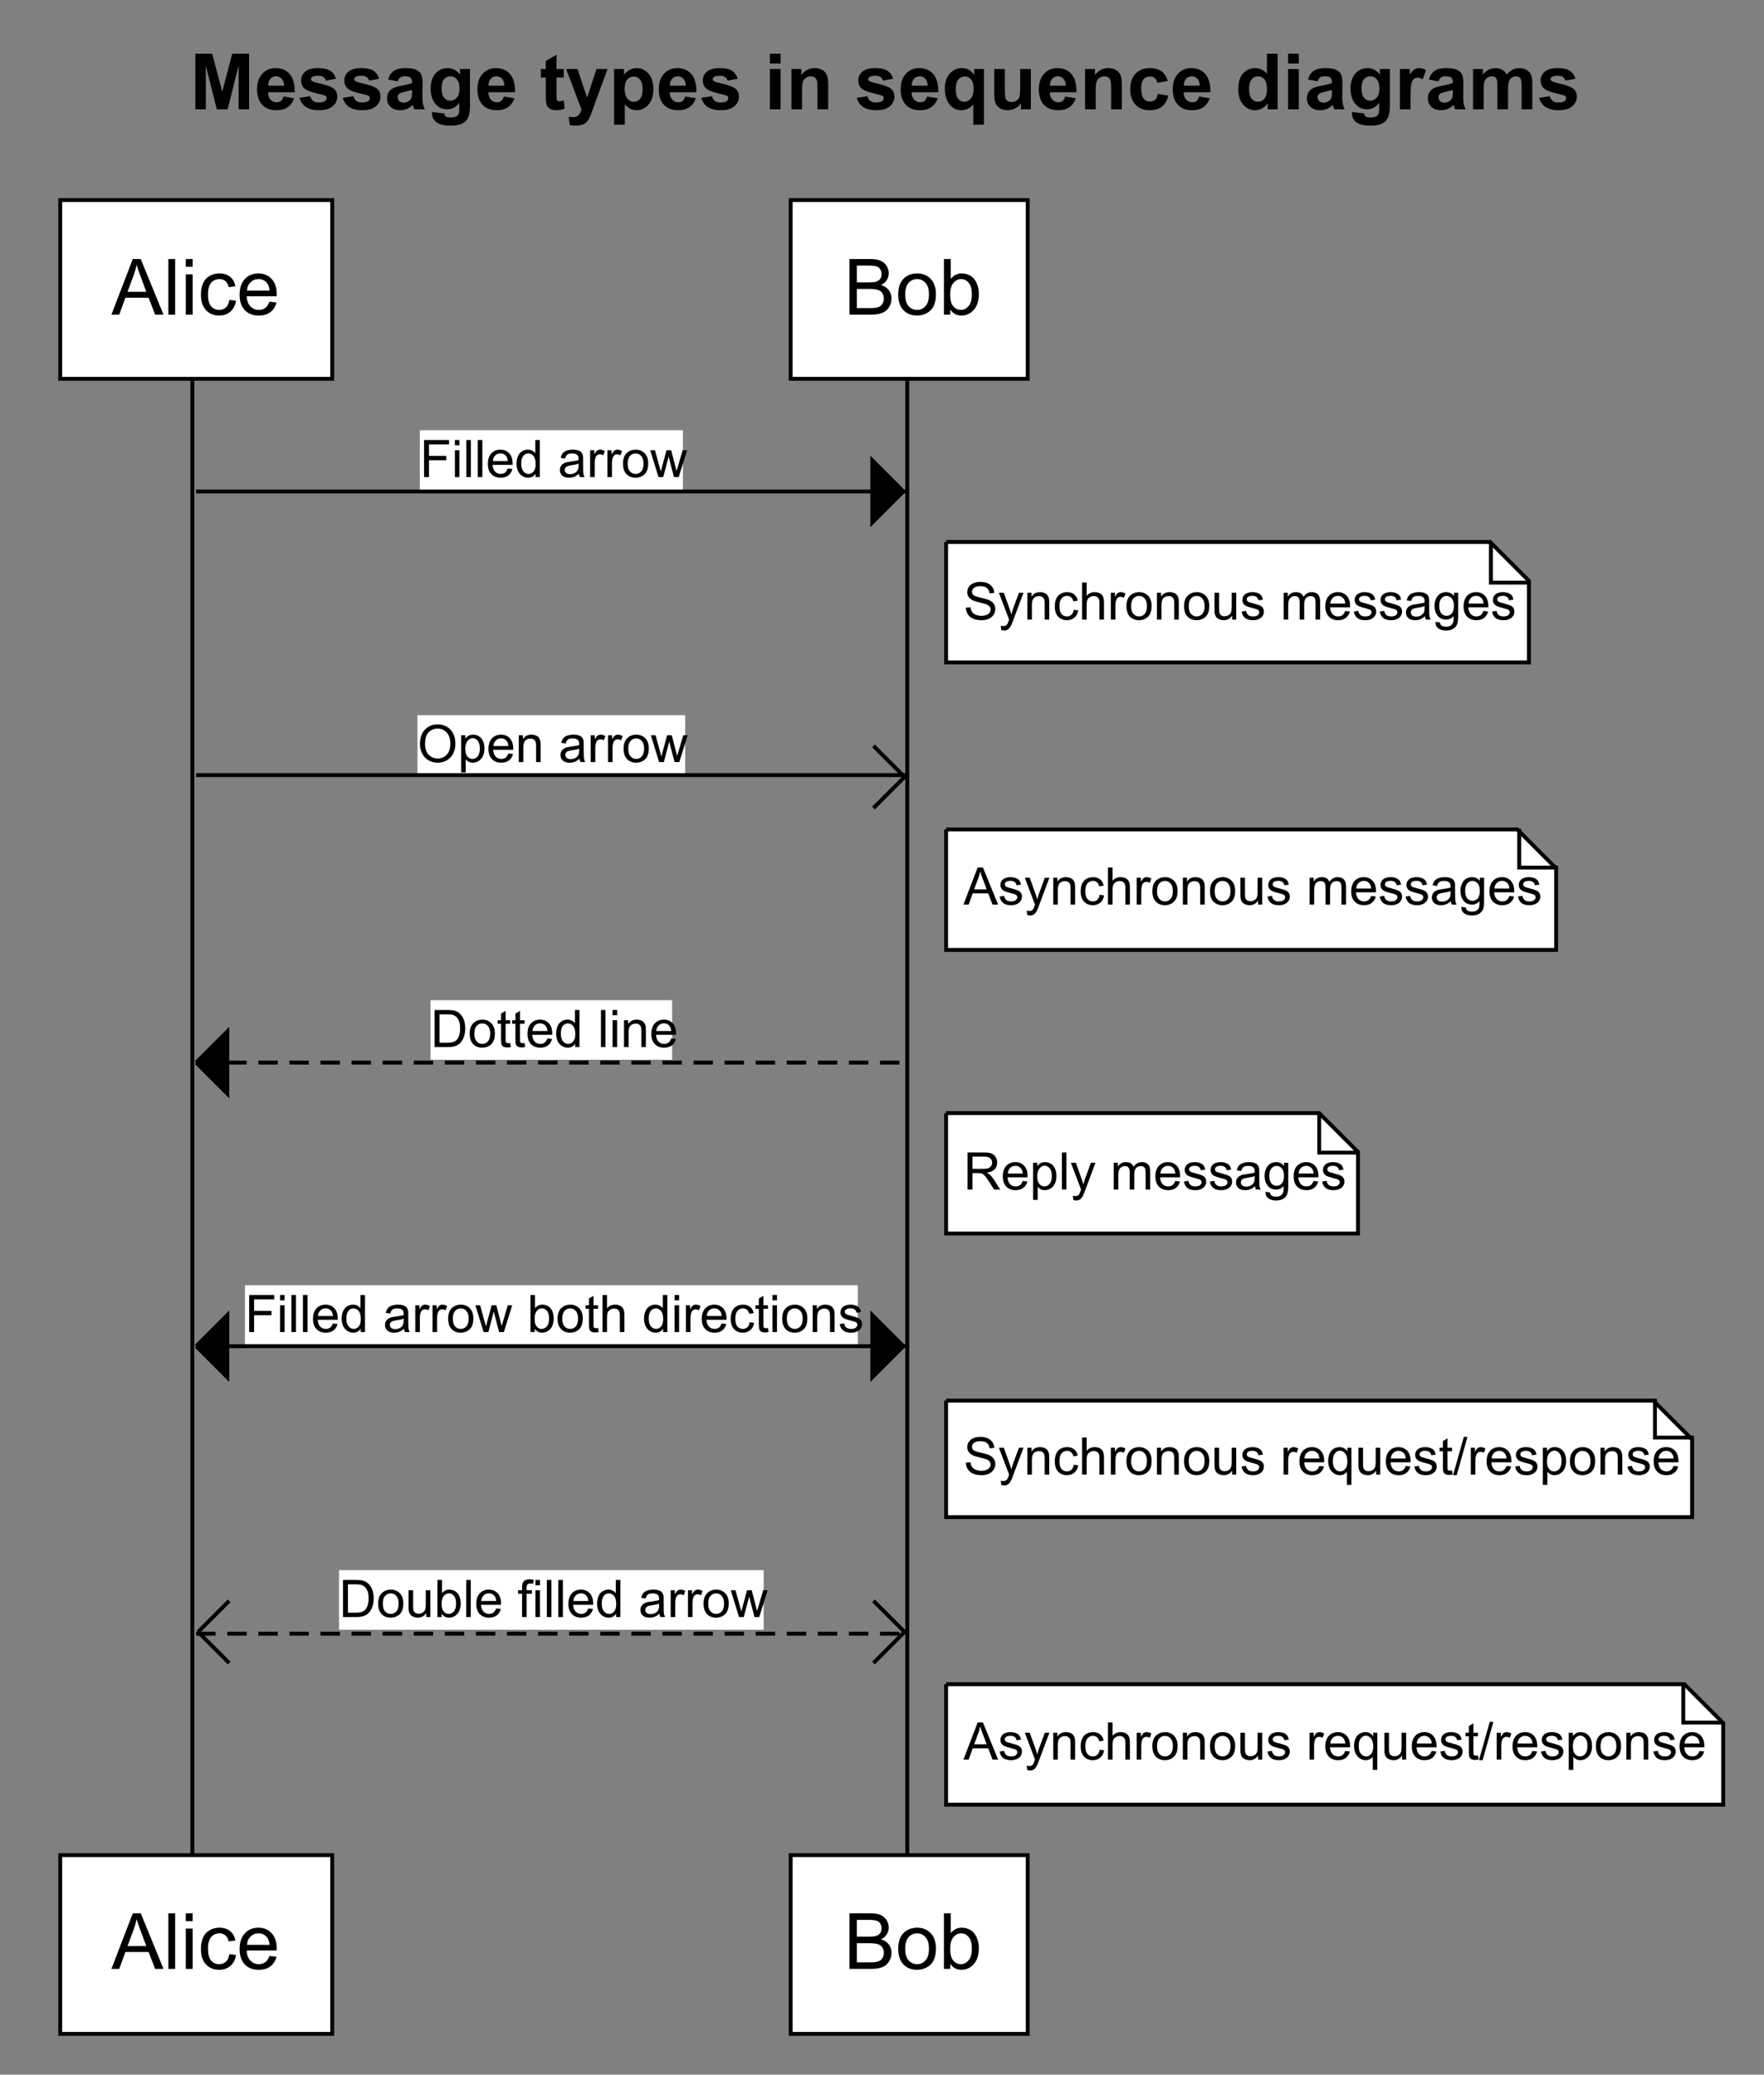 <?xml version="1.0" encoding="UTF-8"?>
<svg xmlns="http://www.w3.org/2000/svg" xmlns:xlink="http://www.w3.org/1999/xlink" width="454pt" height="534pt" viewBox="0 0 454 534" version="1.1">
<rect x="0" y="0" width="454" height="534" fill="#808080" stroke="none"/>
<defs>
<g>
<symbol overflow="visible" id="glyph0-0">
<path style="stroke:none;" d="M 2.5 0 L 2.5 -12.5 L 12.5 -12.5 L 12.5 0 Z M 2.812 -0.312 L 12.188 -0.312 L 12.188 -12.188 L 2.812 -12.188 Z M 2.812 -0.312 "/>
</symbol>
<symbol overflow="visible" id="glyph0-1">
<path style="stroke:none;" d="M 1.422 0 L 1.422 -14.312 L 5.75 -14.312 L 8.344 -4.547 L 10.906 -14.312 L 15.25 -14.312 L 15.25 0 L 12.562 0 L 12.562 -11.266 L 9.719 0 L 6.938 0 L 4.109 -11.266 L 4.109 0 Z M 1.422 0 "/>
</symbol>
<symbol overflow="visible" id="glyph0-2">
<path style="stroke:none;" d="M 7.438 -3.297 L 10.172 -2.844 C 9.828 -1.844 9.273 -1.078 8.516 -0.547 C 7.754 -0.023 6.805 0.234 5.672 0.234 C 3.859 0.234 2.52 -0.352 1.656 -1.531 C 0.977 -2.477 0.641 -3.672 0.641 -5.109 C 0.641 -6.828 1.086 -8.172 1.984 -9.141 C 2.879 -10.117 4.016 -10.609 5.391 -10.609 C 6.93 -10.609 8.145 -10.098 9.031 -9.078 C 9.926 -8.055 10.359 -6.492 10.328 -4.391 L 3.453 -4.391 C 3.473 -3.578 3.691 -2.941 4.109 -2.484 C 4.535 -2.035 5.062 -1.812 5.688 -1.812 C 6.125 -1.812 6.488 -1.926 6.781 -2.156 C 7.07 -2.395 7.289 -2.773 7.438 -3.297 Z M 7.594 -6.078 C 7.57 -6.867 7.363 -7.469 6.969 -7.875 C 6.582 -8.289 6.113 -8.5 5.562 -8.5 C 4.957 -8.5 4.461 -8.285 4.078 -7.859 C 3.68 -7.422 3.488 -6.828 3.5 -6.078 Z M 7.594 -6.078 "/>
</symbol>
<symbol overflow="visible" id="glyph0-3">
<path style="stroke:none;" d="M 0.469 -2.953 L 3.219 -3.375 C 3.344 -2.844 3.582 -2.438 3.938 -2.156 C 4.289 -1.883 4.789 -1.75 5.438 -1.75 C 6.145 -1.75 6.68 -1.879 7.047 -2.141 C 7.285 -2.316 7.406 -2.562 7.406 -2.875 C 7.406 -3.082 7.336 -3.254 7.203 -3.391 C 7.066 -3.516 6.766 -3.633 6.297 -3.75 C 4.078 -4.238 2.672 -4.688 2.078 -5.094 C 1.254 -5.645 0.844 -6.422 0.844 -7.422 C 0.844 -8.316 1.195 -9.07 1.906 -9.688 C 2.625 -10.301 3.727 -10.609 5.219 -10.609 C 6.633 -10.609 7.688 -10.375 8.375 -9.906 C 9.07 -9.445 9.551 -8.766 9.812 -7.859 L 7.219 -7.391 C 7.102 -7.785 6.891 -8.094 6.578 -8.312 C 6.273 -8.531 5.836 -8.641 5.266 -8.641 C 4.547 -8.641 4.031 -8.535 3.719 -8.328 C 3.508 -8.18 3.406 -8 3.406 -7.781 C 3.406 -7.582 3.492 -7.414 3.672 -7.281 C 3.922 -7.094 4.773 -6.832 6.234 -6.5 C 7.691 -6.164 8.711 -5.758 9.297 -5.281 C 9.867 -4.789 10.156 -4.113 10.156 -3.25 C 10.156 -2.289 9.758 -1.469 8.969 -0.781 C 8.176 -0.102 7 0.234 5.438 0.234 C 4.031 0.234 2.91 -0.051 2.078 -0.625 C 1.254 -1.195 0.719 -1.973 0.469 -2.953 Z M 0.469 -2.953 "/>
</symbol>
<symbol overflow="visible" id="glyph0-4">
<path style="stroke:none;" d="M 3.484 -7.203 L 1 -7.656 C 1.281 -8.656 1.758 -9.395 2.438 -9.875 C 3.125 -10.363 4.141 -10.609 5.484 -10.609 C 6.711 -10.609 7.625 -10.461 8.219 -10.172 C 8.82 -9.879 9.242 -9.508 9.484 -9.062 C 9.734 -8.625 9.859 -7.805 9.859 -6.609 L 9.828 -3.406 C 9.828 -2.5 9.867 -1.828 9.953 -1.391 C 10.047 -0.961 10.211 -0.5 10.453 0 L 7.734 0 C 7.66 -0.188 7.57 -0.457 7.469 -0.812 C 7.426 -0.977 7.395 -1.086 7.375 -1.141 C 6.906 -0.68 6.398 -0.336 5.859 -0.109 C 5.328 0.117 4.758 0.234 4.156 0.234 C 3.094 0.234 2.254 -0.051 1.641 -0.625 C 1.023 -1.207 0.719 -1.941 0.719 -2.828 C 0.719 -3.422 0.852 -3.945 1.125 -4.406 C 1.406 -4.863 1.797 -5.211 2.297 -5.453 C 2.805 -5.703 3.539 -5.914 4.5 -6.094 C 5.781 -6.332 6.664 -6.555 7.156 -6.766 L 7.156 -7.047 C 7.156 -7.566 7.023 -7.938 6.766 -8.156 C 6.504 -8.383 6.016 -8.5 5.297 -8.5 C 4.805 -8.5 4.422 -8.406 4.141 -8.219 C 3.867 -8.031 3.648 -7.691 3.484 -7.203 Z M 7.156 -4.984 C 6.801 -4.867 6.242 -4.727 5.484 -4.562 C 4.723 -4.395 4.227 -4.234 4 -4.078 C 3.633 -3.828 3.453 -3.504 3.453 -3.109 C 3.453 -2.734 3.594 -2.406 3.875 -2.125 C 4.164 -1.844 4.535 -1.703 4.984 -1.703 C 5.473 -1.703 5.941 -1.863 6.391 -2.188 C 6.723 -2.438 6.941 -2.738 7.047 -3.094 C 7.117 -3.332 7.156 -3.781 7.156 -4.438 Z M 7.156 -4.984 "/>
</symbol>
<symbol overflow="visible" id="glyph0-5">
<path style="stroke:none;" d="M 1.188 0.688 L 4.312 1.062 C 4.363 1.426 4.484 1.676 4.672 1.812 C 4.93 2.008 5.344 2.109 5.906 2.109 C 6.625 2.109 7.16 2 7.516 1.781 C 7.754 1.645 7.938 1.414 8.062 1.094 C 8.145 0.863 8.188 0.441 8.188 -0.172 L 8.188 -1.688 C 7.375 -0.562 6.344 0 5.094 0 C 3.695 0 2.594 -0.586 1.781 -1.766 C 1.145 -2.703 0.828 -3.863 0.828 -5.25 C 0.828 -6.988 1.242 -8.316 2.078 -9.234 C 2.91 -10.148 3.953 -10.609 5.203 -10.609 C 6.484 -10.609 7.539 -10.047 8.375 -8.922 L 8.375 -10.375 L 10.938 -10.375 L 10.938 -1.062 C 10.938 0.156 10.832 1.066 10.625 1.672 C 10.426 2.285 10.145 2.766 9.781 3.109 C 9.414 3.453 8.926 3.719 8.312 3.906 C 7.707 4.102 6.941 4.203 6.016 4.203 C 4.254 4.203 3.004 3.898 2.266 3.297 C 1.535 2.703 1.172 1.941 1.172 1.016 C 1.172 0.922 1.176 0.812 1.188 0.688 Z M 3.641 -5.406 C 3.641 -4.301 3.848 -3.492 4.266 -2.984 C 4.691 -2.473 5.219 -2.219 5.844 -2.219 C 6.52 -2.219 7.086 -2.477 7.547 -3 C 8.016 -3.531 8.25 -4.305 8.25 -5.328 C 8.25 -6.398 8.023 -7.195 7.578 -7.719 C 7.141 -8.238 6.582 -8.5 5.906 -8.5 C 5.238 -8.5 4.691 -8.242 4.266 -7.734 C 3.848 -7.223 3.641 -6.445 3.641 -5.406 Z M 3.641 -5.406 "/>
</symbol>
<symbol overflow="visible" id="glyph0-6">
<path style="stroke:none;" d=""/>
</symbol>
<symbol overflow="visible" id="glyph0-7">
<path style="stroke:none;" d="M 6.188 -10.375 L 6.188 -8.188 L 4.312 -8.188 L 4.312 -4 C 4.312 -3.156 4.328 -2.66 4.359 -2.516 C 4.398 -2.379 4.484 -2.266 4.609 -2.172 C 4.742 -2.086 4.898 -2.047 5.078 -2.047 C 5.328 -2.047 5.695 -2.133 6.188 -2.312 L 6.422 -0.172 C 5.773 0.098 5.051 0.234 4.25 0.234 C 3.75 0.234 3.301 0.148 2.906 -0.016 C 2.508 -0.18 2.219 -0.395 2.031 -0.656 C 1.852 -0.926 1.727 -1.285 1.656 -1.734 C 1.594 -2.047 1.562 -2.688 1.562 -3.656 L 1.562 -8.188 L 0.297 -8.188 L 0.297 -10.375 L 1.562 -10.375 L 1.562 -12.438 L 4.312 -14.031 L 4.312 -10.375 Z M 6.188 -10.375 "/>
</symbol>
<symbol overflow="visible" id="glyph0-8">
<path style="stroke:none;" d="M 0.141 -10.375 L 3.062 -10.375 L 5.531 -3.016 L 7.953 -10.375 L 10.797 -10.375 L 7.141 -0.391 L 6.484 1.422 C 6.242 2.023 6.016 2.484 5.797 2.797 C 5.578 3.117 5.328 3.379 5.047 3.578 C 4.766 3.773 4.414 3.926 4 4.031 C 3.582 4.145 3.113 4.203 2.594 4.203 C 2.07 4.203 1.555 4.148 1.047 4.047 L 0.797 1.891 C 1.234 1.973 1.625 2.016 1.969 2.016 C 2.602 2.016 3.07 1.828 3.375 1.453 C 3.688 1.086 3.922 0.613 4.078 0.031 Z M 0.141 -10.375 "/>
</symbol>
<symbol overflow="visible" id="glyph0-9">
<path style="stroke:none;" d="M 1.359 -10.375 L 3.922 -10.375 L 3.922 -8.844 C 4.254 -9.363 4.703 -9.785 5.266 -10.109 C 5.828 -10.441 6.457 -10.609 7.156 -10.609 C 8.352 -10.609 9.367 -10.133 10.203 -9.188 C 11.047 -8.25 11.469 -6.938 11.469 -5.25 C 11.469 -3.508 11.047 -2.16 10.203 -1.203 C 9.359 -0.242 8.332 0.234 7.125 0.234 C 6.551 0.234 6.031 0.117 5.562 -0.109 C 5.102 -0.336 4.617 -0.727 4.109 -1.281 L 4.109 3.953 L 1.359 3.953 Z M 4.078 -5.359 C 4.078 -4.191 4.305 -3.328 4.766 -2.766 C 5.223 -2.211 5.785 -1.938 6.453 -1.938 C 7.086 -1.938 7.617 -2.191 8.047 -2.703 C 8.473 -3.223 8.688 -4.062 8.688 -5.219 C 8.688 -6.312 8.469 -7.117 8.031 -7.641 C 7.594 -8.172 7.051 -8.438 6.406 -8.438 C 5.738 -8.438 5.18 -8.176 4.734 -7.656 C 4.297 -7.145 4.078 -6.379 4.078 -5.359 Z M 4.078 -5.359 "/>
</symbol>
<symbol overflow="visible" id="glyph0-10">
<path style="stroke:none;" d="M 1.438 -11.781 L 1.438 -14.312 L 4.188 -14.312 L 4.188 -11.781 Z M 1.438 0 L 1.438 -10.375 L 4.188 -10.375 L 4.188 0 Z M 1.438 0 "/>
</symbol>
<symbol overflow="visible" id="glyph0-11">
<path style="stroke:none;" d="M 10.875 0 L 8.125 0 L 8.125 -5.297 C 8.125 -6.41 8.066 -7.129 7.953 -7.453 C 7.836 -7.785 7.645 -8.039 7.375 -8.219 C 7.113 -8.406 6.797 -8.5 6.422 -8.5 C 5.953 -8.5 5.523 -8.367 5.141 -8.109 C 4.766 -7.848 4.504 -7.504 4.359 -7.078 C 4.223 -6.648 4.156 -5.859 4.156 -4.703 L 4.156 0 L 1.422 0 L 1.422 -10.375 L 3.969 -10.375 L 3.969 -8.844 C 4.875 -10.02 6.016 -10.609 7.391 -10.609 C 7.992 -10.609 8.547 -10.5 9.047 -10.281 C 9.547 -10.062 9.922 -9.781 10.172 -9.438 C 10.43 -9.102 10.613 -8.719 10.719 -8.281 C 10.82 -7.852 10.875 -7.242 10.875 -6.453 Z M 10.875 0 "/>
</symbol>
<symbol overflow="visible" id="glyph0-12">
<path style="stroke:none;" d="M 8.219 3.953 L 8.219 -1.266 C 7.852 -0.805 7.406 -0.441 6.875 -0.172 C 6.344 0.098 5.766 0.234 5.141 0.234 C 3.961 0.234 2.992 -0.207 2.234 -1.094 C 1.336 -2.125 0.891 -3.523 0.891 -5.297 C 0.891 -6.961 1.312 -8.266 2.156 -9.203 C 3 -10.141 4.047 -10.609 5.297 -10.609 C 5.984 -10.609 6.578 -10.461 7.078 -10.172 C 7.586 -9.879 8.035 -9.438 8.422 -8.844 L 8.422 -10.375 L 10.953 -10.375 L 10.953 3.953 Z M 8.297 -5.312 C 8.297 -6.375 8.078 -7.16 7.641 -7.672 C 7.211 -8.191 6.676 -8.453 6.031 -8.453 C 5.363 -8.453 4.805 -8.188 4.359 -7.656 C 3.91 -7.133 3.688 -6.301 3.688 -5.156 C 3.688 -4.02 3.898 -3.195 4.328 -2.688 C 4.766 -2.188 5.297 -1.938 5.922 -1.938 C 6.555 -1.938 7.109 -2.219 7.578 -2.781 C 8.055 -3.352 8.297 -4.195 8.297 -5.312 Z M 8.297 -5.312 "/>
</symbol>
<symbol overflow="visible" id="glyph0-13">
<path style="stroke:none;" d="M 8.266 0 L 8.266 -1.547 C 7.891 -0.992 7.391 -0.555 6.766 -0.234 C 6.148 0.078 5.504 0.234 4.828 0.234 C 4.129 0.234 3.504 0.082 2.953 -0.219 C 2.398 -0.531 2 -0.961 1.75 -1.516 C 1.5 -2.066 1.375 -2.832 1.375 -3.812 L 1.375 -10.375 L 4.125 -10.375 L 4.125 -5.609 C 4.125 -4.148 4.172 -3.254 4.266 -2.922 C 4.367 -2.598 4.551 -2.336 4.812 -2.141 C 5.082 -1.953 5.426 -1.859 5.844 -1.859 C 6.312 -1.859 6.727 -1.984 7.094 -2.234 C 7.469 -2.492 7.723 -2.812 7.859 -3.188 C 7.992 -3.57 8.062 -4.508 8.062 -6 L 8.062 -10.375 L 10.812 -10.375 L 10.812 0 Z M 8.266 0 "/>
</symbol>
<symbol overflow="visible" id="glyph0-14">
<path style="stroke:none;" d="M 10.484 -7.312 L 7.781 -6.812 C 7.688 -7.352 7.477 -7.758 7.156 -8.031 C 6.832 -8.312 6.414 -8.453 5.906 -8.453 C 5.219 -8.453 4.672 -8.211 4.266 -7.734 C 3.859 -7.266 3.656 -6.477 3.656 -5.375 C 3.656 -4.145 3.859 -3.273 4.266 -2.766 C 4.68 -2.254 5.238 -2 5.938 -2 C 6.457 -2 6.883 -2.145 7.219 -2.438 C 7.551 -2.738 7.785 -3.25 7.922 -3.969 L 10.609 -3.516 C 10.336 -2.273 9.801 -1.336 9 -0.703 C 8.207 -0.078 7.145 0.234 5.812 0.234 C 4.289 0.234 3.078 -0.242 2.172 -1.203 C 1.273 -2.16 0.828 -3.484 0.828 -5.172 C 0.828 -6.891 1.281 -8.223 2.188 -9.172 C 3.094 -10.129 4.316 -10.609 5.859 -10.609 C 7.117 -10.609 8.117 -10.332 8.859 -9.781 C 9.609 -9.238 10.148 -8.414 10.484 -7.312 Z M 10.484 -7.312 "/>
</symbol>
<symbol overflow="visible" id="glyph0-15">
<path style="stroke:none;" d="M 10.953 0 L 8.406 0 L 8.406 -1.531 C 7.977 -0.938 7.473 -0.492 6.891 -0.203 C 6.316 0.086 5.738 0.234 5.156 0.234 C 3.969 0.234 2.945 -0.242 2.094 -1.203 C 1.25 -2.16 0.828 -3.5 0.828 -5.219 C 0.828 -6.977 1.238 -8.316 2.062 -9.234 C 2.883 -10.148 3.93 -10.609 5.203 -10.609 C 6.359 -10.609 7.359 -10.125 8.203 -9.156 L 8.203 -14.312 L 10.953 -14.312 Z M 3.625 -5.406 C 3.625 -4.301 3.773 -3.504 4.078 -3.016 C 4.523 -2.297 5.145 -1.938 5.938 -1.938 C 6.57 -1.938 7.109 -2.203 7.547 -2.734 C 7.992 -3.273 8.219 -4.078 8.219 -5.141 C 8.219 -6.336 8 -7.195 7.562 -7.719 C 7.133 -8.238 6.586 -8.5 5.922 -8.5 C 5.266 -8.5 4.719 -8.238 4.281 -7.719 C 3.844 -7.207 3.625 -6.438 3.625 -5.406 Z M 3.625 -5.406 "/>
</symbol>
<symbol overflow="visible" id="glyph0-16">
<path style="stroke:none;" d="M 4.062 0 L 1.312 0 L 1.312 -10.375 L 3.875 -10.375 L 3.875 -8.891 C 4.301 -9.586 4.688 -10.047 5.031 -10.266 C 5.383 -10.492 5.785 -10.609 6.234 -10.609 C 6.859 -10.609 7.457 -10.438 8.031 -10.094 L 7.188 -7.703 C 6.727 -7.992 6.301 -8.141 5.906 -8.141 C 5.52 -8.141 5.191 -8.035 4.922 -7.828 C 4.648 -7.617 4.438 -7.234 4.281 -6.672 C 4.133 -6.117 4.062 -4.961 4.062 -3.203 Z M 4.062 0 "/>
</symbol>
<symbol overflow="visible" id="glyph0-17">
<path style="stroke:none;" d="M 1.234 -10.375 L 3.766 -10.375 L 3.766 -8.953 C 4.672 -10.055 5.75 -10.609 7 -10.609 C 7.656 -10.609 8.227 -10.469 8.719 -10.188 C 9.207 -9.914 9.609 -9.504 9.922 -8.953 C 10.379 -9.504 10.867 -9.914 11.391 -10.188 C 11.922 -10.469 12.488 -10.609 13.094 -10.609 C 13.852 -10.609 14.492 -10.453 15.016 -10.141 C 15.547 -9.828 15.941 -9.375 16.203 -8.781 C 16.391 -8.332 16.484 -7.613 16.484 -6.625 L 16.484 0 L 13.734 0 L 13.734 -5.922 C 13.734 -6.953 13.641 -7.617 13.453 -7.922 C 13.203 -8.305 12.812 -8.5 12.281 -8.5 C 11.895 -8.5 11.531 -8.379 11.188 -8.141 C 10.852 -7.91 10.613 -7.57 10.469 -7.125 C 10.32 -6.676 10.25 -5.961 10.25 -4.984 L 10.25 0 L 7.5 0 L 7.5 -5.688 C 7.5 -6.695 7.445 -7.348 7.344 -7.641 C 7.25 -7.93 7.098 -8.145 6.891 -8.281 C 6.691 -8.426 6.414 -8.5 6.062 -8.5 C 5.645 -8.5 5.266 -8.383 4.922 -8.156 C 4.586 -7.938 4.344 -7.609 4.188 -7.172 C 4.039 -6.742 3.969 -6.035 3.969 -5.047 L 3.969 0 L 1.234 0 Z M 1.234 -10.375 "/>
</symbol>
<symbol overflow="visible" id="glyph1-0">
<path style="stroke:none;" d="M 2.5 0 L 2.5 -12.5 L 12.5 -12.5 L 12.5 0 Z M 2.812 -0.312 L 12.188 -0.312 L 12.188 -12.188 L 2.812 -12.188 Z M 2.812 -0.312 "/>
</symbol>
<symbol overflow="visible" id="glyph1-1">
<path style="stroke:none;" d="M -0.031 0 L 5.469 -14.312 L 7.516 -14.312 L 13.375 0 L 11.219 0 L 9.547 -4.344 L 3.562 -4.344 L 1.984 0 Z M 4.109 -5.875 L 8.953 -5.875 L 7.469 -9.844 C 7.008 -11.051 6.672 -12.039 6.453 -12.812 C 6.266 -11.895 6.004 -10.984 5.672 -10.078 Z M 4.109 -5.875 "/>
</symbol>
<symbol overflow="visible" id="glyph1-2">
<path style="stroke:none;" d="M 1.281 0 L 1.281 -14.312 L 3.031 -14.312 L 3.031 0 Z M 1.281 0 "/>
</symbol>
<symbol overflow="visible" id="glyph1-3">
<path style="stroke:none;" d="M 1.328 -12.297 L 1.328 -14.312 L 3.094 -14.312 L 3.094 -12.297 Z M 1.328 0 L 1.328 -10.375 L 3.094 -10.375 L 3.094 0 Z M 1.328 0 "/>
</symbol>
<symbol overflow="visible" id="glyph1-4">
<path style="stroke:none;" d="M 8.094 -3.797 L 9.812 -3.578 C 9.625 -2.379 9.141 -1.441 8.359 -0.766 C 7.586 -0.098 6.633 0.234 5.5 0.234 C 4.082 0.234 2.941 -0.227 2.078 -1.156 C 1.211 -2.082 0.781 -3.41 0.781 -5.141 C 0.781 -6.266 0.961 -7.242 1.328 -8.078 C 1.703 -8.922 2.27 -9.551 3.031 -9.969 C 3.789 -10.395 4.617 -10.609 5.516 -10.609 C 6.641 -10.609 7.555 -10.32 8.266 -9.75 C 8.984 -9.176 9.445 -8.367 9.656 -7.328 L 7.938 -7.062 C 7.781 -7.758 7.492 -8.281 7.078 -8.625 C 6.66 -8.977 6.16 -9.156 5.578 -9.156 C 4.691 -9.156 3.973 -8.836 3.422 -8.203 C 2.867 -7.566 2.594 -6.566 2.594 -5.203 C 2.594 -3.805 2.859 -2.789 3.391 -2.156 C 3.922 -1.531 4.617 -1.219 5.484 -1.219 C 6.172 -1.219 6.742 -1.426 7.203 -1.844 C 7.672 -2.27 7.969 -2.922 8.094 -3.797 Z M 8.094 -3.797 "/>
</symbol>
<symbol overflow="visible" id="glyph1-5">
<path style="stroke:none;" d="M 8.422 -3.344 L 10.234 -3.109 C 9.953 -2.055 9.422 -1.234 8.641 -0.641 C 7.867 -0.055 6.879 0.234 5.672 0.234 C 4.16 0.234 2.957 -0.227 2.062 -1.156 C 1.176 -2.094 0.734 -3.406 0.734 -5.094 C 0.734 -6.844 1.18 -8.195 2.078 -9.156 C 2.973 -10.125 4.141 -10.609 5.578 -10.609 C 6.961 -10.609 8.094 -10.133 8.969 -9.188 C 9.852 -8.25 10.297 -6.922 10.297 -5.203 C 10.297 -5.098 10.289 -4.941 10.281 -4.734 L 2.547 -4.734 C 2.609 -3.598 2.93 -2.727 3.516 -2.125 C 4.098 -1.52 4.82 -1.219 5.688 -1.219 C 6.332 -1.219 6.879 -1.383 7.328 -1.719 C 7.785 -2.062 8.148 -2.602 8.422 -3.344 Z M 2.641 -6.188 L 8.438 -6.188 C 8.363 -7.051 8.145 -7.703 7.781 -8.141 C 7.219 -8.816 6.488 -9.156 5.594 -9.156 C 4.789 -9.156 4.113 -8.883 3.562 -8.344 C 3.008 -7.812 2.703 -7.094 2.641 -6.188 Z M 2.641 -6.188 "/>
</symbol>
<symbol overflow="visible" id="glyph1-6">
<path style="stroke:none;" d="M 1.469 0 L 1.469 -14.312 L 6.844 -14.312 C 7.938 -14.312 8.812 -14.164 9.469 -13.875 C 10.125 -13.594 10.641 -13.148 11.016 -12.547 C 11.391 -11.941 11.578 -11.312 11.578 -10.656 C 11.578 -10.039 11.41 -9.461 11.078 -8.922 C 10.754 -8.379 10.254 -7.945 9.578 -7.625 C 10.441 -7.363 11.109 -6.926 11.578 -6.312 C 12.047 -5.707 12.281 -4.988 12.281 -4.156 C 12.281 -3.477 12.133 -2.852 11.844 -2.281 C 11.562 -1.707 11.211 -1.266 10.797 -0.953 C 10.379 -0.641 9.859 -0.398 9.234 -0.234 C 8.609 -0.078 7.836 0 6.922 0 Z M 3.359 -8.297 L 6.453 -8.297 C 7.297 -8.297 7.898 -8.352 8.266 -8.469 C 8.742 -8.613 9.102 -8.848 9.344 -9.172 C 9.594 -9.504 9.719 -9.926 9.719 -10.438 C 9.719 -10.906 9.602 -11.32 9.375 -11.688 C 9.145 -12.051 8.816 -12.297 8.391 -12.422 C 7.973 -12.555 7.25 -12.625 6.219 -12.625 L 3.359 -12.625 Z M 3.359 -1.688 L 6.922 -1.688 C 7.535 -1.688 7.969 -1.711 8.219 -1.766 C 8.656 -1.836 9.02 -1.961 9.312 -2.141 C 9.602 -2.328 9.844 -2.594 10.031 -2.938 C 10.219 -3.289 10.312 -3.695 10.312 -4.156 C 10.312 -4.688 10.176 -5.148 9.906 -5.547 C 9.633 -5.941 9.254 -6.219 8.766 -6.375 C 8.273 -6.531 7.578 -6.609 6.672 -6.609 L 3.359 -6.609 Z M 3.359 -1.688 "/>
</symbol>
<symbol overflow="visible" id="glyph1-7">
<path style="stroke:none;" d="M 0.672 -5.188 C 0.672 -7.102 1.203 -8.523 2.266 -9.453 C 3.16 -10.223 4.25 -10.609 5.531 -10.609 C 6.957 -10.609 8.117 -10.141 9.016 -9.203 C 9.922 -8.266 10.375 -6.973 10.375 -5.328 C 10.375 -3.992 10.176 -2.941 9.781 -2.172 C 9.383 -1.41 8.801 -0.816 8.031 -0.391 C 7.27 0.023 6.438 0.234 5.531 0.234 C 4.07 0.234 2.895 -0.227 2 -1.156 C 1.113 -2.094 0.672 -3.438 0.672 -5.188 Z M 2.469 -5.188 C 2.469 -3.852 2.754 -2.859 3.328 -2.203 C 3.91 -1.547 4.645 -1.219 5.531 -1.219 C 6.406 -1.219 7.129 -1.547 7.703 -2.203 C 8.285 -2.867 8.578 -3.883 8.578 -5.25 C 8.578 -6.531 8.285 -7.5 7.703 -8.156 C 7.117 -8.82 6.395 -9.156 5.531 -9.156 C 4.645 -9.156 3.91 -8.82 3.328 -8.156 C 2.754 -7.5 2.469 -6.508 2.469 -5.188 Z M 2.469 -5.188 "/>
</symbol>
<symbol overflow="visible" id="glyph1-8">
<path style="stroke:none;" d="M 2.938 0 L 1.312 0 L 1.312 -14.312 L 3.062 -14.312 L 3.062 -9.203 C 3.812 -10.141 4.758 -10.609 5.906 -10.609 C 6.539 -10.609 7.145 -10.477 7.719 -10.219 C 8.289 -9.957 8.758 -9.594 9.125 -9.125 C 9.488 -8.664 9.773 -8.109 9.984 -7.453 C 10.191 -6.797 10.297 -6.094 10.297 -5.344 C 10.297 -3.562 9.859 -2.188 8.984 -1.219 C 8.109 -0.25 7.055 0.234 5.828 0.234 C 4.598 0.234 3.633 -0.273 2.938 -1.297 Z M 2.922 -5.266 C 2.922 -4.023 3.086 -3.125 3.422 -2.562 C 3.984 -1.664 4.734 -1.219 5.672 -1.219 C 6.441 -1.219 7.102 -1.551 7.656 -2.219 C 8.219 -2.883 8.5 -3.879 8.5 -5.203 C 8.5 -6.555 8.227 -7.551 7.688 -8.188 C 7.156 -8.832 6.508 -9.156 5.75 -9.156 C 4.977 -9.156 4.312 -8.82 3.75 -8.156 C 3.195 -7.488 2.922 -6.523 2.922 -5.266 Z M 2.922 -5.266 "/>
</symbol>
<symbol overflow="visible" id="glyph2-0">
<path style="stroke:none;" d="M 1.672 0 L 1.672 -8.328 L 8.328 -8.328 L 8.328 0 Z M 1.875 -0.203 L 8.125 -0.203 L 8.125 -8.125 L 1.875 -8.125 Z M 1.875 -0.203 "/>
</symbol>
<symbol overflow="visible" id="glyph2-1">
<path style="stroke:none;" d="M 1.094 0 L 1.094 -9.547 L 7.531 -9.547 L 7.531 -8.422 L 2.359 -8.422 L 2.359 -5.453 L 6.828 -5.453 L 6.828 -4.328 L 2.359 -4.328 L 2.359 0 Z M 1.094 0 "/>
</symbol>
<symbol overflow="visible" id="glyph2-2">
<path style="stroke:none;" d="M 0.891 -8.188 L 0.891 -9.547 L 2.062 -9.547 L 2.062 -8.188 Z M 0.891 0 L 0.891 -6.906 L 2.062 -6.906 L 2.062 0 Z M 0.891 0 "/>
</symbol>
<symbol overflow="visible" id="glyph2-3">
<path style="stroke:none;" d="M 0.859 0 L 0.859 -9.547 L 2.031 -9.547 L 2.031 0 Z M 0.859 0 "/>
</symbol>
<symbol overflow="visible" id="glyph2-4">
<path style="stroke:none;" d="M 5.609 -2.219 L 6.812 -2.078 C 6.625 -1.367 6.27 -0.816 5.75 -0.422 C 5.238 -0.035 4.582 0.156 3.781 0.156 C 2.77 0.156 1.969 -0.156 1.375 -0.781 C 0.781 -1.406 0.484 -2.273 0.484 -3.391 C 0.484 -4.555 0.781 -5.457 1.375 -6.094 C 1.977 -6.738 2.758 -7.062 3.719 -7.062 C 4.645 -7.062 5.398 -6.75 5.984 -6.125 C 6.566 -5.5 6.859 -4.613 6.859 -3.469 C 6.859 -3.395 6.859 -3.289 6.859 -3.156 L 1.703 -3.156 C 1.742 -2.395 1.957 -1.812 2.344 -1.406 C 2.727 -1.008 3.207 -0.812 3.781 -0.812 C 4.219 -0.812 4.586 -0.922 4.891 -1.141 C 5.191 -1.367 5.43 -1.727 5.609 -2.219 Z M 1.766 -4.125 L 5.625 -4.125 C 5.57 -4.695 5.426 -5.129 5.188 -5.422 C 4.812 -5.879 4.328 -6.109 3.734 -6.109 C 3.191 -6.109 2.738 -5.926 2.375 -5.562 C 2.008 -5.207 1.805 -4.727 1.766 -4.125 Z M 1.766 -4.125 "/>
</symbol>
<symbol overflow="visible" id="glyph2-5">
<path style="stroke:none;" d="M 5.359 0 L 5.359 -0.875 C 4.922 -0.188 4.273 0.156 3.422 0.156 C 2.879 0.156 2.375 0.004 1.906 -0.297 C 1.445 -0.598 1.086 -1.02 0.828 -1.562 C 0.578 -2.113 0.453 -2.742 0.453 -3.453 C 0.453 -4.141 0.566 -4.766 0.797 -5.328 C 1.023 -5.891 1.367 -6.316 1.828 -6.609 C 2.297 -6.91 2.812 -7.062 3.375 -7.062 C 3.789 -7.062 4.16 -6.973 4.484 -6.797 C 4.816 -6.629 5.082 -6.406 5.281 -6.125 L 5.281 -9.547 L 6.453 -9.547 L 6.453 0 Z M 1.656 -3.453 C 1.656 -2.566 1.844 -1.906 2.219 -1.469 C 2.594 -1.031 3.035 -0.812 3.547 -0.812 C 4.055 -0.812 4.488 -1.02 4.844 -1.438 C 5.195 -1.852 5.375 -2.488 5.375 -3.344 C 5.375 -4.289 5.191 -4.984 4.828 -5.422 C 4.461 -5.867 4.016 -6.094 3.484 -6.094 C 2.961 -6.094 2.523 -5.879 2.172 -5.453 C 1.828 -5.035 1.656 -4.367 1.656 -3.453 Z M 1.656 -3.453 "/>
</symbol>
<symbol overflow="visible" id="glyph2-6">
<path style="stroke:none;" d=""/>
</symbol>
<symbol overflow="visible" id="glyph2-7">
<path style="stroke:none;" d="M 5.391 -0.859 C 4.953 -0.484 4.531 -0.219 4.125 -0.062 C 3.727 0.082 3.301 0.156 2.844 0.156 C 2.082 0.156 1.5 -0.023 1.094 -0.391 C 0.688 -0.766 0.484 -1.242 0.484 -1.828 C 0.484 -2.16 0.555 -2.469 0.703 -2.75 C 0.859 -3.031 1.062 -3.254 1.312 -3.422 C 1.562 -3.586 1.844 -3.719 2.156 -3.812 C 2.383 -3.863 2.734 -3.922 3.203 -3.984 C 4.148 -4.098 4.848 -4.234 5.297 -4.391 C 5.297 -4.547 5.297 -4.645 5.297 -4.688 C 5.297 -5.164 5.188 -5.504 4.969 -5.703 C 4.664 -5.961 4.219 -6.094 3.625 -6.094 C 3.082 -6.094 2.676 -5.992 2.406 -5.797 C 2.145 -5.609 1.953 -5.27 1.828 -4.781 L 0.688 -4.938 C 0.789 -5.426 0.961 -5.82 1.203 -6.125 C 1.441 -6.426 1.785 -6.656 2.234 -6.812 C 2.68 -6.977 3.203 -7.062 3.797 -7.062 C 4.391 -7.062 4.867 -6.992 5.234 -6.859 C 5.609 -6.723 5.879 -6.547 6.047 -6.328 C 6.223 -6.117 6.348 -5.852 6.422 -5.531 C 6.453 -5.332 6.469 -4.973 6.469 -4.453 L 6.469 -2.891 C 6.469 -1.805 6.492 -1.117 6.547 -0.828 C 6.598 -0.535 6.695 -0.258 6.844 0 L 5.625 0 C 5.5 -0.238 5.422 -0.523 5.391 -0.859 Z M 5.297 -3.469 C 4.867 -3.289 4.227 -3.145 3.375 -3.031 C 2.895 -2.957 2.555 -2.875 2.359 -2.781 C 2.16 -2.695 2.004 -2.57 1.891 -2.406 C 1.785 -2.238 1.734 -2.055 1.734 -1.859 C 1.734 -1.547 1.848 -1.285 2.078 -1.078 C 2.316 -0.867 2.664 -0.766 3.125 -0.766 C 3.57 -0.766 3.973 -0.863 4.328 -1.062 C 4.68 -1.258 4.941 -1.531 5.109 -1.875 C 5.234 -2.133 5.297 -2.523 5.297 -3.047 Z M 5.297 -3.469 "/>
</symbol>
<symbol overflow="visible" id="glyph2-8">
<path style="stroke:none;" d="M 0.859 0 L 0.859 -6.906 L 1.922 -6.906 L 1.922 -5.859 C 2.191 -6.348 2.438 -6.672 2.656 -6.828 C 2.883 -6.984 3.141 -7.062 3.422 -7.062 C 3.816 -7.062 4.219 -6.938 4.625 -6.688 L 4.219 -5.609 C 3.926 -5.773 3.641 -5.859 3.359 -5.859 C 3.098 -5.859 2.863 -5.781 2.656 -5.625 C 2.457 -5.469 2.316 -5.254 2.234 -4.984 C 2.098 -4.566 2.031 -4.113 2.031 -3.625 L 2.031 0 Z M 0.859 0 "/>
</symbol>
<symbol overflow="visible" id="glyph2-9">
<path style="stroke:none;" d="M 0.438 -3.453 C 0.438 -4.734 0.797 -5.68 1.516 -6.297 C 2.109 -6.805 2.832 -7.062 3.688 -7.062 C 4.633 -7.062 5.41 -6.75 6.016 -6.125 C 6.617 -5.508 6.922 -4.648 6.922 -3.547 C 6.922 -2.66 6.785 -1.961 6.516 -1.453 C 6.254 -0.941 5.867 -0.547 5.359 -0.266 C 4.848 0.016 4.289 0.156 3.688 0.156 C 2.719 0.156 1.93 -0.148 1.328 -0.766 C 0.734 -1.391 0.438 -2.285 0.438 -3.453 Z M 1.641 -3.453 C 1.641 -2.566 1.832 -1.906 2.219 -1.469 C 2.613 -1.031 3.102 -0.812 3.688 -0.812 C 4.27 -0.812 4.754 -1.031 5.141 -1.469 C 5.523 -1.914 5.719 -2.594 5.719 -3.5 C 5.719 -4.352 5.52 -5 5.125 -5.438 C 4.738 -5.875 4.258 -6.094 3.688 -6.094 C 3.102 -6.094 2.613 -5.875 2.219 -5.438 C 1.832 -5 1.641 -4.336 1.641 -3.453 Z M 1.641 -3.453 "/>
</symbol>
<symbol overflow="visible" id="glyph2-10">
<path style="stroke:none;" d="M 2.156 0 L 0.031 -6.906 L 1.25 -6.906 L 2.344 -2.922 L 2.766 -1.438 C 2.773 -1.508 2.895 -1.984 3.125 -2.859 L 4.219 -6.906 L 5.422 -6.906 L 6.453 -2.906 L 6.797 -1.578 L 7.203 -2.922 L 8.375 -6.906 L 9.516 -6.906 L 7.359 0 L 6.141 0 L 5.047 -4.141 L 4.781 -5.312 L 3.375 0 Z M 2.156 0 "/>
</symbol>
<symbol overflow="visible" id="glyph2-11">
<path style="stroke:none;" d="M 0.594 -3.062 L 1.797 -3.172 C 1.848 -2.691 1.977 -2.297 2.188 -1.984 C 2.395 -1.68 2.711 -1.438 3.141 -1.25 C 3.578 -1.062 4.066 -0.969 4.609 -0.969 C 5.086 -0.969 5.508 -1.039 5.875 -1.188 C 6.25 -1.332 6.523 -1.523 6.703 -1.766 C 6.879 -2.016 6.969 -2.289 6.969 -2.594 C 6.969 -2.895 6.879 -3.156 6.703 -3.375 C 6.535 -3.594 6.254 -3.781 5.859 -3.938 C 5.598 -4.039 5.031 -4.195 4.156 -4.406 C 3.281 -4.613 2.664 -4.812 2.312 -5 C 1.863 -5.238 1.523 -5.535 1.297 -5.891 C 1.078 -6.242 0.969 -6.641 0.969 -7.078 C 0.969 -7.555 1.102 -8.004 1.375 -8.422 C 1.645 -8.836 2.039 -9.156 2.562 -9.375 C 3.094 -9.594 3.68 -9.703 4.328 -9.703 C 5.023 -9.703 5.645 -9.586 6.188 -9.359 C 6.727 -9.129 7.145 -8.789 7.438 -8.344 C 7.727 -7.906 7.883 -7.41 7.906 -6.859 L 6.703 -6.766 C 6.629 -7.367 6.406 -7.82 6.031 -8.125 C 5.656 -8.438 5.102 -8.594 4.375 -8.594 C 3.613 -8.594 3.055 -8.453 2.703 -8.172 C 2.359 -7.891 2.188 -7.551 2.188 -7.156 C 2.188 -6.812 2.305 -6.531 2.547 -6.312 C 2.797 -6.094 3.43 -5.863 4.453 -5.625 C 5.484 -5.395 6.188 -5.195 6.562 -5.031 C 7.125 -4.77 7.535 -4.441 7.797 -4.047 C 8.055 -3.66 8.188 -3.207 8.188 -2.688 C 8.188 -2.188 8.039 -1.707 7.75 -1.25 C 7.469 -0.801 7.051 -0.453 6.5 -0.203 C 5.957 0.035 5.348 0.156 4.672 0.156 C 3.805 0.156 3.082 0.031 2.5 -0.219 C 1.914 -0.469 1.457 -0.844 1.125 -1.344 C 0.789 -1.852 0.613 -2.426 0.594 -3.062 Z M 0.594 -3.062 "/>
</symbol>
<symbol overflow="visible" id="glyph2-12">
<path style="stroke:none;" d="M 0.828 2.656 L 0.703 1.562 C 0.953 1.633 1.172 1.672 1.359 1.672 C 1.617 1.672 1.828 1.625 1.984 1.531 C 2.141 1.445 2.27 1.328 2.375 1.172 C 2.445 1.055 2.566 0.766 2.734 0.297 C 2.754 0.234 2.789 0.141 2.844 0.016 L 0.219 -6.906 L 1.484 -6.906 L 2.922 -2.906 C 3.109 -2.395 3.273 -1.863 3.422 -1.312 C 3.555 -1.844 3.711 -2.367 3.891 -2.891 L 5.375 -6.906 L 6.547 -6.906 L 3.922 0.109 C 3.641 0.867 3.422 1.395 3.266 1.688 C 3.055 2.07 2.816 2.352 2.547 2.531 C 2.273 2.719 1.953 2.812 1.578 2.812 C 1.359 2.812 1.109 2.758 0.828 2.656 Z M 0.828 2.656 "/>
</symbol>
<symbol overflow="visible" id="glyph2-13">
<path style="stroke:none;" d="M 0.875 0 L 0.875 -6.906 L 1.938 -6.906 L 1.938 -5.922 C 2.438 -6.68 3.164 -7.062 4.125 -7.062 C 4.539 -7.062 4.926 -6.988 5.281 -6.844 C 5.633 -6.695 5.895 -6.5 6.062 -6.25 C 6.238 -6.008 6.363 -5.723 6.438 -5.391 C 6.477 -5.172 6.5 -4.789 6.5 -4.25 L 6.5 0 L 5.328 0 L 5.328 -4.203 C 5.328 -4.68 5.281 -5.035 5.188 -5.266 C 5.094 -5.504 4.93 -5.691 4.703 -5.828 C 4.473 -5.973 4.203 -6.047 3.891 -6.047 C 3.391 -6.047 2.957 -5.891 2.594 -5.578 C 2.227 -5.266 2.047 -4.664 2.047 -3.781 L 2.047 0 Z M 0.875 0 "/>
</symbol>
<symbol overflow="visible" id="glyph2-14">
<path style="stroke:none;" d="M 5.391 -2.531 L 6.547 -2.375 C 6.422 -1.582 6.098 -0.961 5.578 -0.516 C 5.055 -0.066 4.414 0.156 3.656 0.156 C 2.719 0.156 1.957 -0.148 1.375 -0.766 C 0.801 -1.391 0.516 -2.273 0.516 -3.422 C 0.516 -4.172 0.641 -4.828 0.891 -5.391 C 1.141 -5.953 1.516 -6.367 2.016 -6.641 C 2.523 -6.922 3.078 -7.062 3.672 -7.062 C 4.422 -7.062 5.035 -6.867 5.516 -6.484 C 5.992 -6.109 6.301 -5.57 6.438 -4.875 L 5.297 -4.703 C 5.18 -5.172 4.984 -5.52 4.703 -5.75 C 4.43 -5.988 4.102 -6.109 3.719 -6.109 C 3.125 -6.109 2.641 -5.895 2.266 -5.469 C 1.898 -5.039 1.719 -4.375 1.719 -3.469 C 1.719 -2.531 1.895 -1.852 2.25 -1.438 C 2.613 -1.02 3.082 -0.812 3.656 -0.812 C 4.113 -0.812 4.492 -0.953 4.797 -1.234 C 5.109 -1.516 5.305 -1.945 5.391 -2.531 Z M 5.391 -2.531 "/>
</symbol>
<symbol overflow="visible" id="glyph2-15">
<path style="stroke:none;" d="M 0.875 0 L 0.875 -9.547 L 2.047 -9.547 L 2.047 -6.125 C 2.598 -6.75 3.289 -7.062 4.125 -7.062 C 4.633 -7.062 5.078 -6.961 5.453 -6.766 C 5.828 -6.566 6.098 -6.285 6.266 -5.922 C 6.43 -5.566 6.516 -5.051 6.516 -4.375 L 6.516 0 L 5.344 0 L 5.344 -4.375 C 5.344 -4.969 5.211 -5.395 4.953 -5.656 C 4.703 -5.926 4.344 -6.062 3.875 -6.062 C 3.531 -6.062 3.203 -5.969 2.891 -5.781 C 2.586 -5.602 2.367 -5.359 2.234 -5.047 C 2.109 -4.742 2.047 -4.32 2.047 -3.781 L 2.047 0 Z M 0.875 0 "/>
</symbol>
<symbol overflow="visible" id="glyph2-16">
<path style="stroke:none;" d="M 5.406 0 L 5.406 -1.016 C 4.863 -0.234 4.133 0.156 3.219 0.156 C 2.812 0.156 2.43 0.078 2.078 -0.078 C 1.723 -0.234 1.457 -0.426 1.281 -0.656 C 1.113 -0.895 0.992 -1.188 0.922 -1.531 C 0.879 -1.758 0.859 -2.125 0.859 -2.625 L 0.859 -6.906 L 2.031 -6.906 L 2.031 -3.078 C 2.031 -2.461 2.051 -2.051 2.094 -1.844 C 2.164 -1.531 2.32 -1.285 2.562 -1.109 C 2.801 -0.941 3.098 -0.859 3.453 -0.859 C 3.797 -0.859 4.125 -0.945 4.438 -1.125 C 4.75 -1.301 4.969 -1.547 5.094 -1.859 C 5.219 -2.172 5.281 -2.617 5.281 -3.203 L 5.281 -6.906 L 6.453 -6.906 L 6.453 0 Z M 5.406 0 "/>
</symbol>
<symbol overflow="visible" id="glyph2-17">
<path style="stroke:none;" d="M 0.406 -2.062 L 1.562 -2.25 C 1.633 -1.781 1.816 -1.422 2.109 -1.172 C 2.41 -0.93 2.828 -0.812 3.359 -0.812 C 3.898 -0.812 4.301 -0.922 4.562 -1.141 C 4.82 -1.359 4.953 -1.613 4.953 -1.906 C 4.953 -2.164 4.832 -2.375 4.594 -2.531 C 4.438 -2.633 4.039 -2.766 3.406 -2.922 C 2.539 -3.141 1.941 -3.328 1.609 -3.484 C 1.285 -3.648 1.035 -3.867 0.859 -4.141 C 0.691 -4.422 0.609 -4.734 0.609 -5.078 C 0.609 -5.379 0.676 -5.66 0.812 -5.922 C 0.957 -6.191 1.148 -6.414 1.391 -6.594 C 1.578 -6.719 1.828 -6.828 2.141 -6.922 C 2.453 -7.016 2.789 -7.062 3.156 -7.062 C 3.695 -7.062 4.172 -6.984 4.578 -6.828 C 4.984 -6.672 5.285 -6.457 5.484 -6.188 C 5.68 -5.926 5.816 -5.57 5.891 -5.125 L 4.75 -4.969 C 4.695 -5.32 4.547 -5.598 4.297 -5.797 C 4.047 -6.004 3.691 -6.109 3.234 -6.109 C 2.691 -6.109 2.305 -6.02 2.078 -5.844 C 1.848 -5.664 1.734 -5.457 1.734 -5.219 C 1.734 -5.062 1.781 -4.922 1.875 -4.797 C 1.977 -4.672 2.129 -4.566 2.328 -4.484 C 2.441 -4.441 2.785 -4.344 3.359 -4.188 C 4.191 -3.969 4.77 -3.785 5.094 -3.641 C 5.426 -3.504 5.688 -3.301 5.875 -3.031 C 6.062 -2.758 6.156 -2.426 6.156 -2.031 C 6.156 -1.633 6.039 -1.266 5.812 -0.922 C 5.582 -0.578 5.25 -0.312 4.812 -0.125 C 4.383 0.062 3.898 0.156 3.359 0.156 C 2.461 0.156 1.781 -0.031 1.312 -0.406 C 0.844 -0.781 0.539 -1.332 0.406 -2.062 Z M 0.406 -2.062 "/>
</symbol>
<symbol overflow="visible" id="glyph2-18">
<path style="stroke:none;" d="M 0.875 0 L 0.875 -6.906 L 1.922 -6.906 L 1.922 -5.938 C 2.141 -6.281 2.426 -6.551 2.781 -6.75 C 3.145 -6.957 3.555 -7.062 4.016 -7.062 C 4.535 -7.062 4.957 -6.957 5.281 -6.75 C 5.602 -6.539 5.832 -6.242 5.969 -5.859 C 6.52 -6.66 7.234 -7.062 8.109 -7.062 C 8.797 -7.062 9.32 -6.867 9.688 -6.484 C 10.062 -6.109 10.25 -5.531 10.25 -4.75 L 10.25 0 L 9.078 0 L 9.078 -4.359 C 9.078 -4.828 9.035 -5.16 8.953 -5.359 C 8.879 -5.566 8.742 -5.734 8.547 -5.859 C 8.348 -5.984 8.113 -6.047 7.844 -6.047 C 7.363 -6.047 6.961 -5.883 6.641 -5.562 C 6.316 -5.238 6.156 -4.723 6.156 -4.016 L 6.156 0 L 4.984 0 L 4.984 -4.484 C 4.984 -5.004 4.883 -5.395 4.688 -5.656 C 4.5 -5.914 4.191 -6.047 3.766 -6.047 C 3.43 -6.047 3.125 -5.957 2.844 -5.781 C 2.562 -5.613 2.359 -5.363 2.234 -5.031 C 2.109 -4.695 2.047 -4.211 2.047 -3.578 L 2.047 0 Z M 0.875 0 "/>
</symbol>
<symbol overflow="visible" id="glyph2-19">
<path style="stroke:none;" d="M 0.656 0.578 L 1.797 0.734 C 1.848 1.086 1.984 1.348 2.203 1.516 C 2.492 1.723 2.891 1.828 3.391 1.828 C 3.93 1.828 4.348 1.719 4.641 1.5 C 4.941 1.289 5.145 0.988 5.25 0.594 C 5.312 0.352 5.336 -0.145 5.328 -0.906 C 4.816 -0.301 4.18 0 3.422 0 C 2.461 0 1.723 -0.344 1.203 -1.031 C 0.68 -1.719 0.422 -2.539 0.422 -3.5 C 0.422 -4.156 0.539 -4.758 0.781 -5.312 C 1.02 -5.875 1.363 -6.305 1.812 -6.609 C 2.27 -6.91 2.805 -7.062 3.422 -7.062 C 4.234 -7.062 4.906 -6.734 5.438 -6.078 L 5.438 -6.906 L 6.516 -6.906 L 6.516 -0.938 C 6.516 0.133 6.406 0.895 6.188 1.344 C 5.969 1.801 5.617 2.16 5.141 2.422 C 4.672 2.68 4.086 2.812 3.391 2.812 C 2.566 2.812 1.898 2.625 1.391 2.25 C 0.891 1.875 0.645 1.316 0.656 0.578 Z M 1.641 -3.578 C 1.641 -2.672 1.816 -2.008 2.172 -1.594 C 2.535 -1.176 2.988 -0.969 3.531 -0.969 C 4.062 -0.969 4.508 -1.176 4.875 -1.594 C 5.238 -2.008 5.422 -2.66 5.422 -3.547 C 5.422 -4.391 5.234 -5.023 4.859 -5.453 C 4.484 -5.879 4.031 -6.094 3.5 -6.094 C 2.988 -6.094 2.551 -5.879 2.188 -5.453 C 1.82 -5.035 1.641 -4.41 1.641 -3.578 Z M 1.641 -3.578 "/>
</symbol>
<symbol overflow="visible" id="glyph2-20">
<path style="stroke:none;" d="M 0.641 -4.641 C 0.641 -6.223 1.066 -7.461 1.922 -8.359 C 2.773 -9.254 3.875 -9.703 5.219 -9.703 C 6.094 -9.703 6.883 -9.492 7.594 -9.078 C 8.301 -8.66 8.836 -8.07 9.203 -7.312 C 9.578 -6.562 9.766 -5.707 9.766 -4.75 C 9.766 -3.789 9.566 -2.926 9.172 -2.156 C 8.785 -1.395 8.234 -0.816 7.516 -0.422 C 6.805 -0.035 6.035 0.156 5.203 0.156 C 4.305 0.156 3.504 -0.055 2.797 -0.484 C 2.086 -0.922 1.551 -1.516 1.188 -2.266 C 0.82 -3.016 0.641 -3.805 0.641 -4.641 Z M 1.953 -4.625 C 1.953 -3.477 2.258 -2.57 2.875 -1.906 C 3.488 -1.25 4.266 -0.922 5.203 -0.922 C 6.148 -0.922 6.93 -1.254 7.547 -1.922 C 8.16 -2.586 8.469 -3.535 8.469 -4.766 C 8.469 -5.535 8.332 -6.211 8.062 -6.797 C 7.801 -7.379 7.414 -7.828 6.906 -8.141 C 6.406 -8.461 5.844 -8.625 5.219 -8.625 C 4.32 -8.625 3.551 -8.316 2.906 -7.703 C 2.27 -7.086 1.953 -6.062 1.953 -4.625 Z M 1.953 -4.625 "/>
</symbol>
<symbol overflow="visible" id="glyph2-21">
<path style="stroke:none;" d="M 0.875 2.656 L 0.875 -6.906 L 1.953 -6.906 L 1.953 -6.016 C 2.203 -6.367 2.484 -6.629 2.797 -6.797 C 3.117 -6.973 3.504 -7.062 3.953 -7.062 C 4.535 -7.062 5.051 -6.91 5.5 -6.609 C 5.957 -6.305 6.301 -5.879 6.531 -5.328 C 6.758 -4.773 6.875 -4.164 6.875 -3.5 C 6.875 -2.801 6.75 -2.164 6.5 -1.594 C 6.25 -1.031 5.879 -0.598 5.391 -0.297 C 4.91 0.004 4.398 0.156 3.859 0.156 C 3.473 0.156 3.125 0.07 2.812 -0.094 C 2.5 -0.258 2.242 -0.469 2.047 -0.719 L 2.047 2.656 Z M 1.938 -3.422 C 1.938 -2.523 2.113 -1.863 2.469 -1.438 C 2.832 -1.02 3.27 -0.812 3.781 -0.812 C 4.301 -0.812 4.75 -1.031 5.125 -1.469 C 5.5 -1.906 5.688 -2.586 5.688 -3.516 C 5.688 -4.391 5.504 -5.047 5.141 -5.484 C 4.773 -5.93 4.344 -6.156 3.844 -6.156 C 3.344 -6.156 2.898 -5.922 2.516 -5.453 C 2.129 -4.984 1.938 -4.305 1.938 -3.422 Z M 1.938 -3.422 "/>
</symbol>
<symbol overflow="visible" id="glyph2-22">
<path style="stroke:none;" d="M -0.016 0 L 3.641 -9.547 L 5 -9.547 L 8.906 0 L 7.469 0 L 6.359 -2.891 L 2.375 -2.891 L 1.328 0 Z M 2.734 -3.922 L 5.969 -3.922 L 4.969 -6.562 C 4.664 -7.363 4.441 -8.02 4.297 -8.531 C 4.172 -7.926 4 -7.32 3.781 -6.719 Z M 2.734 -3.922 "/>
</symbol>
<symbol overflow="visible" id="glyph2-23">
<path style="stroke:none;" d="M 1.031 0 L 1.031 -9.547 L 4.312 -9.547 C 5.051 -9.547 5.617 -9.5 6.016 -9.406 C 6.555 -9.281 7.02 -9.051 7.406 -8.719 C 7.914 -8.289 8.297 -7.742 8.547 -7.078 C 8.797 -6.422 8.922 -5.672 8.922 -4.828 C 8.922 -4.098 8.832 -3.453 8.656 -2.891 C 8.488 -2.336 8.27 -1.875 8 -1.5 C 7.738 -1.133 7.453 -0.848 7.141 -0.641 C 6.828 -0.43 6.445 -0.27 6 -0.156 C 5.562 -0.051 5.051 0 4.469 0 Z M 2.297 -1.125 L 4.328 -1.125 C 4.953 -1.125 5.441 -1.18 5.797 -1.297 C 6.16 -1.422 6.453 -1.586 6.672 -1.797 C 6.961 -2.098 7.191 -2.5 7.359 -3 C 7.523 -3.508 7.609 -4.125 7.609 -4.844 C 7.609 -5.844 7.441 -6.609 7.109 -7.141 C 6.785 -7.68 6.391 -8.039 5.922 -8.219 C 5.586 -8.352 5.047 -8.422 4.297 -8.422 L 2.297 -8.422 Z M 2.297 -1.125 "/>
</symbol>
<symbol overflow="visible" id="glyph2-24">
<path style="stroke:none;" d="M 3.438 -1.047 L 3.609 -0.016 C 3.273 0.055 2.977 0.094 2.719 0.094 C 2.289 0.094 1.957 0.023 1.719 -0.109 C 1.488 -0.242 1.328 -0.422 1.234 -0.641 C 1.141 -0.859 1.094 -1.32 1.094 -2.031 L 1.094 -6 L 0.234 -6 L 0.234 -6.906 L 1.094 -6.906 L 1.094 -8.625 L 2.266 -9.328 L 2.266 -6.906 L 3.438 -6.906 L 3.438 -6 L 2.266 -6 L 2.266 -1.953 C 2.266 -1.617 2.281 -1.406 2.312 -1.312 C 2.352 -1.219 2.422 -1.141 2.516 -1.078 C 2.609 -1.023 2.742 -1 2.922 -1 C 3.055 -1 3.227 -1.016 3.438 -1.047 Z M 3.438 -1.047 "/>
</symbol>
<symbol overflow="visible" id="glyph2-25">
<path style="stroke:none;" d="M 1.047 0 L 1.047 -9.547 L 5.281 -9.547 C 6.125 -9.547 6.766 -9.457 7.203 -9.281 C 7.648 -9.113 8.004 -8.812 8.266 -8.375 C 8.535 -7.938 8.672 -7.457 8.672 -6.938 C 8.672 -6.258 8.453 -5.688 8.016 -5.219 C 7.578 -4.758 6.898 -4.469 5.984 -4.344 C 6.316 -4.176 6.57 -4.016 6.75 -3.859 C 7.113 -3.523 7.461 -3.102 7.797 -2.594 L 9.453 0 L 7.875 0 L 6.609 -1.984 C 6.234 -2.555 5.926 -2.992 5.688 -3.297 C 5.457 -3.598 5.242 -3.812 5.047 -3.938 C 4.859 -4.062 4.672 -4.145 4.484 -4.188 C 4.336 -4.219 4.102 -4.234 3.781 -4.234 L 2.312 -4.234 L 2.312 0 Z M 2.312 -5.328 L 5.031 -5.328 C 5.602 -5.328 6.051 -5.383 6.375 -5.5 C 6.695 -5.625 6.941 -5.816 7.109 -6.078 C 7.285 -6.336 7.375 -6.625 7.375 -6.938 C 7.375 -7.383 7.207 -7.754 6.875 -8.047 C 6.551 -8.336 6.035 -8.484 5.328 -8.484 L 2.312 -8.484 Z M 2.312 -5.328 "/>
</symbol>
<symbol overflow="visible" id="glyph2-26">
<path style="stroke:none;" d="M 1.953 0 L 0.875 0 L 0.875 -9.547 L 2.047 -9.547 L 2.047 -6.141 C 2.535 -6.754 3.164 -7.062 3.938 -7.062 C 4.363 -7.062 4.766 -6.973 5.141 -6.797 C 5.523 -6.629 5.836 -6.391 6.078 -6.078 C 6.328 -5.773 6.52 -5.406 6.656 -4.969 C 6.789 -4.531 6.859 -4.062 6.859 -3.562 C 6.859 -2.375 6.566 -1.457 5.984 -0.812 C 5.398 -0.164 4.695 0.156 3.875 0.156 C 3.062 0.156 2.422 -0.18 1.953 -0.859 Z M 1.953 -3.5 C 1.953 -2.676 2.062 -2.082 2.281 -1.719 C 2.656 -1.113 3.156 -0.812 3.781 -0.812 C 4.289 -0.812 4.734 -1.031 5.109 -1.469 C 5.484 -1.914 5.672 -2.582 5.672 -3.469 C 5.672 -4.363 5.488 -5.023 5.125 -5.453 C 4.77 -5.891 4.336 -6.109 3.828 -6.109 C 3.316 -6.109 2.875 -5.883 2.5 -5.438 C 2.133 -4.988 1.953 -4.344 1.953 -3.5 Z M 1.953 -3.5 "/>
</symbol>
<symbol overflow="visible" id="glyph2-27">
<path style="stroke:none;" d="M 5.281 2.656 L 5.281 -0.734 C 5.102 -0.473 4.848 -0.258 4.516 -0.094 C 4.191 0.07 3.844 0.156 3.469 0.156 C 2.656 0.156 1.953 -0.172 1.359 -0.828 C 0.766 -1.484 0.469 -2.379 0.469 -3.516 C 0.469 -4.211 0.586 -4.836 0.828 -5.391 C 1.066 -5.941 1.414 -6.359 1.875 -6.641 C 2.332 -6.922 2.836 -7.062 3.391 -7.062 C 4.242 -7.062 4.914 -6.703 5.406 -5.984 L 5.406 -6.906 L 6.453 -6.906 L 6.453 2.656 Z M 1.672 -3.469 C 1.672 -2.582 1.859 -1.914 2.234 -1.469 C 2.609 -1.031 3.055 -0.812 3.578 -0.812 C 4.078 -0.812 4.504 -1.02 4.859 -1.438 C 5.223 -1.863 5.406 -2.508 5.406 -3.375 C 5.406 -4.289 5.211 -4.977 4.828 -5.438 C 4.453 -5.906 4.008 -6.141 3.5 -6.141 C 2.988 -6.141 2.555 -5.922 2.203 -5.484 C 1.848 -5.055 1.672 -4.383 1.672 -3.469 Z M 1.672 -3.469 "/>
</symbol>
<symbol overflow="visible" id="glyph2-28">
<path style="stroke:none;" d="M 0 0.156 L 2.766 -9.703 L 3.703 -9.703 L 0.938 0.156 Z M 0 0.156 "/>
</symbol>
<symbol overflow="visible" id="glyph2-29">
<path style="stroke:none;" d="M 1.156 0 L 1.156 -6 L 0.125 -6 L 0.125 -6.906 L 1.156 -6.906 L 1.156 -7.641 C 1.156 -8.109 1.195 -8.457 1.281 -8.688 C 1.395 -8.988 1.594 -9.234 1.875 -9.422 C 2.156 -9.609 2.555 -9.703 3.078 -9.703 C 3.398 -9.703 3.766 -9.664 4.172 -9.594 L 3.984 -8.562 C 3.742 -8.602 3.516 -8.625 3.297 -8.625 C 2.941 -8.625 2.691 -8.547 2.547 -8.391 C 2.398 -8.242 2.328 -7.961 2.328 -7.547 L 2.328 -6.906 L 3.672 -6.906 L 3.672 -6 L 2.328 -6 L 2.328 0 Z M 1.156 0 "/>
</symbol>
</g>
</defs>
<g id="surface19418346">
<g style="fill:rgb(0%,0%,0%);fill-opacity:1;">
  <use xlink:href="#glyph0-1" x="48.859" y="28.137"/>
  <use xlink:href="#glyph0-2" x="65.52" y="28.137"/>
  <use xlink:href="#glyph0-3" x="76.643" y="28.137"/>
  <use xlink:href="#glyph0-3" x="87.766" y="28.137"/>
  <use xlink:href="#glyph0-4" x="98.889" y="28.137"/>
  <use xlink:href="#glyph0-5" x="110.012" y="28.137"/>
  <use xlink:href="#glyph0-2" x="122.229" y="28.137"/>
  <use xlink:href="#glyph0-6" x="133.352" y="28.137"/>
  <use xlink:href="#glyph0-7" x="138.908" y="28.137"/>
  <use xlink:href="#glyph0-8" x="145.568" y="28.137"/>
  <use xlink:href="#glyph0-9" x="156.691" y="28.137"/>
  <use xlink:href="#glyph0-2" x="168.908" y="28.137"/>
  <use xlink:href="#glyph0-3" x="180.031" y="28.137"/>
  <use xlink:href="#glyph0-6" x="191.154" y="28.137"/>
  <use xlink:href="#glyph0-10" x="196.711" y="28.137"/>
  <use xlink:href="#glyph0-11" x="202.268" y="28.137"/>
  <use xlink:href="#glyph0-6" x="214.484" y="28.137"/>
  <use xlink:href="#glyph0-3" x="220.041" y="28.137"/>
  <use xlink:href="#glyph0-2" x="231.164" y="28.137"/>
  <use xlink:href="#glyph0-12" x="242.287" y="28.137"/>
  <use xlink:href="#glyph0-13" x="254.504" y="28.137"/>
  <use xlink:href="#glyph0-2" x="266.721" y="28.137"/>
  <use xlink:href="#glyph0-11" x="277.844" y="28.137"/>
  <use xlink:href="#glyph0-14" x="290.061" y="28.137"/>
  <use xlink:href="#glyph0-2" x="301.184" y="28.137"/>
  <use xlink:href="#glyph0-6" x="312.307" y="28.137"/>
  <use xlink:href="#glyph0-15" x="317.863" y="28.137"/>
  <use xlink:href="#glyph0-10" x="330.08" y="28.137"/>
  <use xlink:href="#glyph0-4" x="335.637" y="28.137"/>
  <use xlink:href="#glyph0-5" x="346.76" y="28.137"/>
  <use xlink:href="#glyph0-16" x="358.977" y="28.137"/>
  <use xlink:href="#glyph0-4" x="366.76" y="28.137"/>
  <use xlink:href="#glyph0-17" x="377.883" y="28.137"/>
  <use xlink:href="#glyph0-3" x="395.666" y="28.137"/>
</g>
<path style="fill:none;stroke-width:1;stroke-linecap:butt;stroke-linejoin:miter;stroke:rgb(0%,0%,0%);stroke-opacity:1;stroke-miterlimit:10;" d="M -154 -380.105 L -154 0 " transform="matrix(1,0,0,1,203.5,477.5)"/>
<path style="fill-rule:nonzero;fill:rgb(100%,100%,100%);fill-opacity:1;stroke-width:1;stroke-linecap:butt;stroke-linejoin:miter;stroke:rgb(0%,0%,0%);stroke-opacity:1;stroke-miterlimit:10;" d="M -188 -426 L -118 -426 L -118 -380 L -188 -380 Z M -188 -426 " transform="matrix(1,0,0,1,203.5,477.5)"/>
<g style="fill:rgb(0%,0%,0%);fill-opacity:1;">
  <use xlink:href="#glyph1-1" x="28.707" y="80.984"/>
  <use xlink:href="#glyph1-2" x="42.047" y="80.984"/>
  <use xlink:href="#glyph1-3" x="46.49" y="80.984"/>
  <use xlink:href="#glyph1-4" x="50.934" y="80.984"/>
  <use xlink:href="#glyph1-5" x="60.934" y="80.984"/>
</g>
<path style="fill-rule:nonzero;fill:rgb(100%,100%,100%);fill-opacity:1;stroke-width:1;stroke-linecap:butt;stroke-linejoin:miter;stroke:rgb(0%,0%,0%);stroke-opacity:1;stroke-miterlimit:10;" d="M -188 0 L -118 0 L -118 46 L -188 46 Z M -188 0 " transform="matrix(1,0,0,1,203.5,477.5)"/>
<g style="fill:rgb(0%,0%,0%);fill-opacity:1;">
  <use xlink:href="#glyph1-1" x="28.707" y="506.777"/>
  <use xlink:href="#glyph1-2" x="42.047" y="506.777"/>
  <use xlink:href="#glyph1-3" x="46.49" y="506.777"/>
  <use xlink:href="#glyph1-4" x="50.934" y="506.777"/>
  <use xlink:href="#glyph1-5" x="60.934" y="506.777"/>
</g>
<path style="fill:none;stroke-width:1;stroke-linecap:butt;stroke-linejoin:miter;stroke:rgb(0%,0%,0%);stroke-opacity:1;stroke-miterlimit:10;" d="M 30 -380.105 L 30 0 " transform="matrix(1,0,0,1,203.5,477.5)"/>
<path style="fill-rule:nonzero;fill:rgb(100%,100%,100%);fill-opacity:1;stroke-width:1;stroke-linecap:butt;stroke-linejoin:miter;stroke:rgb(0%,0%,0%);stroke-opacity:1;stroke-miterlimit:10;" d="M 0 -426 L 61 -426 L 61 -380 L 0 -380 Z M 0 -426 " transform="matrix(1,0,0,1,203.5,477.5)"/>
<g style="fill:rgb(0%,0%,0%);fill-opacity:1;">
  <use xlink:href="#glyph1-6" x="217.164" y="80.984"/>
  <use xlink:href="#glyph1-7" x="230.504" y="80.984"/>
  <use xlink:href="#glyph1-8" x="241.627" y="80.984"/>
</g>
<path style="fill-rule:nonzero;fill:rgb(100%,100%,100%);fill-opacity:1;stroke-width:1;stroke-linecap:butt;stroke-linejoin:miter;stroke:rgb(0%,0%,0%);stroke-opacity:1;stroke-miterlimit:10;" d="M 0 0 L 61 0 L 61 46 L 0 46 Z M 0 0 " transform="matrix(1,0,0,1,203.5,477.5)"/>
<g style="fill:rgb(0%,0%,0%);fill-opacity:1;">
  <use xlink:href="#glyph1-6" x="217.164" y="506.777"/>
  <use xlink:href="#glyph1-7" x="230.504" y="506.777"/>
  <use xlink:href="#glyph1-8" x="241.627" y="506.777"/>
</g>
<path style=" stroke:none;fill-rule:nonzero;fill:rgb(100%,100%,100%);fill-opacity:1;" d="M 108.043 110.73 L 175.754 110.73 L 175.754 126.062 L 108.043 126.062 L 108.043 110.73 "/>
<g style="fill:rgb(0%,0%,0%);fill-opacity:1;">
  <use xlink:href="#glyph2-1" x="108.043" y="122.801"/>
  <use xlink:href="#glyph2-2" x="116.188" y="122.801"/>
  <use xlink:href="#glyph2-3" x="119.15" y="122.801"/>
  <use xlink:href="#glyph2-3" x="122.112" y="122.801"/>
  <use xlink:href="#glyph2-4" x="125.074" y="122.801"/>
  <use xlink:href="#glyph2-5" x="132.49" y="122.801"/>
  <use xlink:href="#glyph2-6" x="139.905" y="122.801"/>
  <use xlink:href="#glyph2-7" x="143.609" y="122.801"/>
  <use xlink:href="#glyph2-8" x="151.025" y="122.801"/>
  <use xlink:href="#glyph2-8" x="155.465" y="122.801"/>
  <use xlink:href="#glyph2-9" x="159.905" y="122.801"/>
  <use xlink:href="#glyph2-10" x="167.32" y="122.801"/>
</g>
<path style="fill:none;stroke-width:1;stroke-linecap:butt;stroke-linejoin:miter;stroke:rgb(0%,0%,0%);stroke-opacity:1;stroke-miterlimit:10;" d="M -153.016 -351 L 29.812 -351 " transform="matrix(1,0,0,1,203.5,477.5)"/>
<path style="fill-rule:nonzero;fill:rgb(0%,0%,0%);fill-opacity:1;stroke-width:1;stroke-linecap:butt;stroke-linejoin:miter;stroke:rgb(0%,0%,0%);stroke-opacity:1;stroke-miterlimit:10;" d="M 29 -351 L 21 -359 L 21 -343 L 29 -351 " transform="matrix(1,0,0,1,203.5,477.5)"/>
<path style="fill-rule:nonzero;fill:rgb(100%,100%,100%);fill-opacity:1;stroke-width:1;stroke-linecap:butt;stroke-linejoin:miter;stroke:rgb(0%,0%,0%);stroke-opacity:1;stroke-miterlimit:10;" d="M 40 -338 L 180 -338 L 190 -328 L 190 -307 L 40 -307 L 40 -338 " transform="matrix(1,0,0,1,203.5,477.5)"/>
<path style="fill:none;stroke-width:1;stroke-linecap:butt;stroke-linejoin:miter;stroke:rgb(0%,0%,0%);stroke-opacity:1;stroke-miterlimit:10;" d="M 180.215 -337.543 L 180.215 -327.543 L 190.215 -327.543 " transform="matrix(1,0,0,1,203.5,477.5)"/>
<g style="fill:rgb(0%,0%,0%);fill-opacity:1;">
  <use xlink:href="#glyph2-11" x="247.977" y="159.477"/>
  <use xlink:href="#glyph2-12" x="256.87" y="159.477"/>
  <use xlink:href="#glyph2-13" x="263.536" y="159.477"/>
  <use xlink:href="#glyph2-14" x="270.952" y="159.477"/>
  <use xlink:href="#glyph2-15" x="277.618" y="159.477"/>
  <use xlink:href="#glyph2-8" x="285.034" y="159.477"/>
  <use xlink:href="#glyph2-9" x="289.474" y="159.477"/>
  <use xlink:href="#glyph2-13" x="296.889" y="159.477"/>
  <use xlink:href="#glyph2-9" x="304.305" y="159.477"/>
  <use xlink:href="#glyph2-16" x="311.72" y="159.477"/>
  <use xlink:href="#glyph2-17" x="319.135" y="159.477"/>
  <use xlink:href="#glyph2-6" x="325.802" y="159.477"/>
  <use xlink:href="#glyph2-18" x="329.507" y="159.477"/>
  <use xlink:href="#glyph2-4" x="340.613" y="159.477"/>
  <use xlink:href="#glyph2-17" x="348.029" y="159.477"/>
  <use xlink:href="#glyph2-17" x="354.695" y="159.477"/>
  <use xlink:href="#glyph2-7" x="361.362" y="159.477"/>
  <use xlink:href="#glyph2-19" x="368.777" y="159.477"/>
  <use xlink:href="#glyph2-4" x="376.193" y="159.477"/>
  <use xlink:href="#glyph2-17" x="383.608" y="159.477"/>
</g>
<path style=" stroke:none;fill-rule:nonzero;fill:rgb(100%,100%,100%);fill-opacity:1;" d="M 107.441 184.082 L 176.355 184.082 L 176.355 199.418 L 107.441 199.418 L 107.441 184.082 "/>
<g style="fill:rgb(0%,0%,0%);fill-opacity:1;">
  <use xlink:href="#glyph2-20" x="107.441" y="196.152"/>
  <use xlink:href="#glyph2-21" x="117.812" y="196.152"/>
  <use xlink:href="#glyph2-4" x="125.228" y="196.152"/>
  <use xlink:href="#glyph2-13" x="132.643" y="196.152"/>
  <use xlink:href="#glyph2-6" x="140.059" y="196.152"/>
  <use xlink:href="#glyph2-7" x="143.763" y="196.152"/>
  <use xlink:href="#glyph2-8" x="151.178" y="196.152"/>
  <use xlink:href="#glyph2-8" x="155.618" y="196.152"/>
  <use xlink:href="#glyph2-9" x="160.059" y="196.152"/>
  <use xlink:href="#glyph2-10" x="167.474" y="196.152"/>
</g>
<path style="fill:none;stroke-width:1;stroke-linecap:butt;stroke-linejoin:miter;stroke:rgb(0%,0%,0%);stroke-opacity:1;stroke-miterlimit:10;" d="M -153.016 -278 L 29.812 -278 " transform="matrix(1,0,0,1,203.5,477.5)"/>
<path style="fill:none;stroke-width:1;stroke-linecap:butt;stroke-linejoin:miter;stroke:rgb(0%,0%,0%);stroke-opacity:1;stroke-miterlimit:10;" d="M 29.312 -277.52 L 21.312 -269.52 M 29.312 -277.52 L 21.312 -285.52 " transform="matrix(1,0,0,1,203.5,477.5)"/>
<path style="fill-rule:nonzero;fill:rgb(100%,100%,100%);fill-opacity:1;stroke-width:1;stroke-linecap:butt;stroke-linejoin:miter;stroke:rgb(0%,0%,0%);stroke-opacity:1;stroke-miterlimit:10;" d="M 40 -264 L 187 -264 L 197 -254 L 197 -233 L 40 -233 L 40 -264 " transform="matrix(1,0,0,1,203.5,477.5)"/>
<path style="fill:none;stroke-width:1;stroke-linecap:butt;stroke-linejoin:miter;stroke:rgb(0%,0%,0%);stroke-opacity:1;stroke-miterlimit:10;" d="M 187.5 -264.188 L 187.5 -254.188 L 197.5 -254.188 " transform="matrix(1,0,0,1,203.5,477.5)"/>
<g style="fill:rgb(0%,0%,0%);fill-opacity:1;">
  <use xlink:href="#glyph2-22" x="247.977" y="232.832"/>
  <use xlink:href="#glyph2-17" x="256.87" y="232.832"/>
  <use xlink:href="#glyph2-12" x="263.536" y="232.832"/>
  <use xlink:href="#glyph2-13" x="270.203" y="232.832"/>
  <use xlink:href="#glyph2-14" x="277.618" y="232.832"/>
  <use xlink:href="#glyph2-15" x="284.285" y="232.832"/>
  <use xlink:href="#glyph2-8" x="291.701" y="232.832"/>
  <use xlink:href="#glyph2-9" x="296.141" y="232.832"/>
  <use xlink:href="#glyph2-13" x="303.556" y="232.832"/>
  <use xlink:href="#glyph2-9" x="310.971" y="232.832"/>
  <use xlink:href="#glyph2-16" x="318.387" y="232.832"/>
  <use xlink:href="#glyph2-17" x="325.802" y="232.832"/>
  <use xlink:href="#glyph2-6" x="332.469" y="232.832"/>
  <use xlink:href="#glyph2-18" x="336.173" y="232.832"/>
  <use xlink:href="#glyph2-4" x="347.28" y="232.832"/>
  <use xlink:href="#glyph2-17" x="354.695" y="232.832"/>
  <use xlink:href="#glyph2-17" x="361.362" y="232.832"/>
  <use xlink:href="#glyph2-7" x="368.029" y="232.832"/>
  <use xlink:href="#glyph2-19" x="375.444" y="232.832"/>
  <use xlink:href="#glyph2-4" x="382.859" y="232.832"/>
  <use xlink:href="#glyph2-17" x="390.275" y="232.832"/>
</g>
<path style=" stroke:none;fill-rule:nonzero;fill:rgb(100%,100%,100%);fill-opacity:1;" d="M 110.816 257.438 L 172.977 257.438 L 172.977 272.77 L 110.816 272.77 L 110.816 257.438 "/>
<g style="fill:rgb(0%,0%,0%);fill-opacity:1;">
  <use xlink:href="#glyph2-23" x="110.816" y="269.508"/>
  <use xlink:href="#glyph2-9" x="120.445" y="269.508"/>
  <use xlink:href="#glyph2-24" x="127.861" y="269.508"/>
  <use xlink:href="#glyph2-24" x="131.565" y="269.508"/>
  <use xlink:href="#glyph2-4" x="135.27" y="269.508"/>
  <use xlink:href="#glyph2-5" x="142.685" y="269.508"/>
  <use xlink:href="#glyph2-6" x="150.1" y="269.508"/>
  <use xlink:href="#glyph2-3" x="153.805" y="269.508"/>
  <use xlink:href="#glyph2-2" x="156.767" y="269.508"/>
  <use xlink:href="#glyph2-13" x="159.729" y="269.508"/>
  <use xlink:href="#glyph2-4" x="167.145" y="269.508"/>
</g>
<path style="fill:none;stroke-width:1;stroke-linecap:butt;stroke-linejoin:miter;stroke:rgb(0%,0%,0%);stroke-opacity:1;stroke-dasharray:5,3;stroke-miterlimit:10;" d="M -153.016 -204 L 29.812 -204 " transform="matrix(1,0,0,1,203.5,477.5)"/>
<path style="fill-rule:nonzero;fill:rgb(0%,0%,0%);fill-opacity:1;stroke-width:1;stroke-linecap:butt;stroke-linejoin:miter;stroke:rgb(0%,0%,0%);stroke-opacity:1;stroke-miterlimit:10;" d="M -153 -204 L -145 -212 L -145 -196 L -153 -204 " transform="matrix(1,0,0,1,203.5,477.5)"/>
<path style="fill-rule:nonzero;fill:rgb(100%,100%,100%);fill-opacity:1;stroke-width:1;stroke-linecap:butt;stroke-linejoin:miter;stroke:rgb(0%,0%,0%);stroke-opacity:1;stroke-miterlimit:10;" d="M 40 -191 L 136 -191 L 146 -181 L 146 -160 L 40 -160 L 40 -191 " transform="matrix(1,0,0,1,203.5,477.5)"/>
<path style="fill:none;stroke-width:1;stroke-linecap:butt;stroke-linejoin:miter;stroke:rgb(0%,0%,0%);stroke-opacity:1;stroke-miterlimit:10;" d="M 136.027 -190.832 L 136.027 -180.832 L 146.027 -180.832 " transform="matrix(1,0,0,1,203.5,477.5)"/>
<g style="fill:rgb(0%,0%,0%);fill-opacity:1;">
  <use xlink:href="#glyph2-25" x="247.977" y="306.184"/>
  <use xlink:href="#glyph2-4" x="257.605" y="306.184"/>
  <use xlink:href="#glyph2-21" x="265.021" y="306.184"/>
  <use xlink:href="#glyph2-3" x="272.436" y="306.184"/>
  <use xlink:href="#glyph2-12" x="275.398" y="306.184"/>
  <use xlink:href="#glyph2-6" x="282.065" y="306.184"/>
  <use xlink:href="#glyph2-18" x="285.77" y="306.184"/>
  <use xlink:href="#glyph2-4" x="296.876" y="306.184"/>
  <use xlink:href="#glyph2-17" x="304.292" y="306.184"/>
  <use xlink:href="#glyph2-17" x="310.958" y="306.184"/>
  <use xlink:href="#glyph2-7" x="317.625" y="306.184"/>
  <use xlink:href="#glyph2-19" x="325.04" y="306.184"/>
  <use xlink:href="#glyph2-4" x="332.456" y="306.184"/>
  <use xlink:href="#glyph2-17" x="339.871" y="306.184"/>
</g>
<path style=" stroke:none;fill-rule:nonzero;fill:rgb(100%,100%,100%);fill-opacity:1;" d="M 63.039 330.793 L 220.758 330.793 L 220.758 346.125 L 63.039 346.125 L 63.039 330.793 "/>
<g style="fill:rgb(0%,0%,0%);fill-opacity:1;">
  <use xlink:href="#glyph2-1" x="63.039" y="342.863"/>
  <use xlink:href="#glyph2-2" x="71.184" y="342.863"/>
  <use xlink:href="#glyph2-3" x="74.146" y="342.863"/>
  <use xlink:href="#glyph2-3" x="77.108" y="342.863"/>
  <use xlink:href="#glyph2-4" x="80.07" y="342.863"/>
  <use xlink:href="#glyph2-5" x="87.486" y="342.863"/>
  <use xlink:href="#glyph2-6" x="94.901" y="342.863"/>
  <use xlink:href="#glyph2-7" x="98.605" y="342.863"/>
  <use xlink:href="#glyph2-8" x="106.021" y="342.863"/>
  <use xlink:href="#glyph2-8" x="110.461" y="342.863"/>
  <use xlink:href="#glyph2-9" x="114.901" y="342.863"/>
  <use xlink:href="#glyph2-10" x="122.316" y="342.863"/>
  <use xlink:href="#glyph2-6" x="131.945" y="342.863"/>
  <use xlink:href="#glyph2-26" x="135.65" y="342.863"/>
  <use xlink:href="#glyph2-9" x="143.065" y="342.863"/>
  <use xlink:href="#glyph2-24" x="150.48" y="342.863"/>
  <use xlink:href="#glyph2-15" x="154.185" y="342.863"/>
  <use xlink:href="#glyph2-6" x="161.6" y="342.863"/>
  <use xlink:href="#glyph2-5" x="165.305" y="342.863"/>
  <use xlink:href="#glyph2-2" x="172.72" y="342.863"/>
  <use xlink:href="#glyph2-8" x="175.682" y="342.863"/>
  <use xlink:href="#glyph2-4" x="180.122" y="342.863"/>
  <use xlink:href="#glyph2-14" x="187.538" y="342.863"/>
  <use xlink:href="#glyph2-24" x="194.204" y="342.863"/>
  <use xlink:href="#glyph2-2" x="197.909" y="342.863"/>
  <use xlink:href="#glyph2-9" x="200.871" y="342.863"/>
  <use xlink:href="#glyph2-13" x="208.286" y="342.863"/>
  <use xlink:href="#glyph2-17" x="215.702" y="342.863"/>
</g>
<path style="fill:none;stroke-width:1;stroke-linecap:butt;stroke-linejoin:miter;stroke:rgb(0%,0%,0%);stroke-opacity:1;stroke-miterlimit:10;" d="M -153.016 -131 L 29.812 -131 " transform="matrix(1,0,0,1,203.5,477.5)"/>
<path style="fill-rule:nonzero;fill:rgb(0%,0%,0%);fill-opacity:1;stroke-width:1;stroke-linecap:butt;stroke-linejoin:miter;stroke:rgb(0%,0%,0%);stroke-opacity:1;stroke-miterlimit:10;" d="M 29 -131 L 21 -139 L 21 -123 L 29 -131 " transform="matrix(1,0,0,1,203.5,477.5)"/>
<path style="fill-rule:nonzero;fill:rgb(0%,0%,0%);fill-opacity:1;stroke-width:1;stroke-linecap:butt;stroke-linejoin:miter;stroke:rgb(0%,0%,0%);stroke-opacity:1;stroke-miterlimit:10;" d="M -153 -131 L -145 -139 L -145 -123 L -153 -131 " transform="matrix(1,0,0,1,203.5,477.5)"/>
<path style="fill-rule:nonzero;fill:rgb(100%,100%,100%);fill-opacity:1;stroke-width:1;stroke-linecap:butt;stroke-linejoin:miter;stroke:rgb(0%,0%,0%);stroke-opacity:1;stroke-miterlimit:10;" d="M 40 -117 L 222 -117 L 232 -107 L 232 -87 L 40 -87 L 40 -117 " transform="matrix(1,0,0,1,203.5,477.5)"/>
<path style="fill:none;stroke-width:1;stroke-linecap:butt;stroke-linejoin:miter;stroke:rgb(0%,0%,0%);stroke-opacity:1;stroke-miterlimit:10;" d="M 222.434 -117.48 L 222.434 -107.48 L 232.434 -107.48 " transform="matrix(1,0,0,1,203.5,477.5)"/>
<g style="fill:rgb(0%,0%,0%);fill-opacity:1;">
  <use xlink:href="#glyph2-11" x="247.977" y="379.539"/>
  <use xlink:href="#glyph2-12" x="256.87" y="379.539"/>
  <use xlink:href="#glyph2-13" x="263.536" y="379.539"/>
  <use xlink:href="#glyph2-14" x="270.952" y="379.539"/>
  <use xlink:href="#glyph2-15" x="277.618" y="379.539"/>
  <use xlink:href="#glyph2-8" x="285.034" y="379.539"/>
  <use xlink:href="#glyph2-9" x="289.474" y="379.539"/>
  <use xlink:href="#glyph2-13" x="296.889" y="379.539"/>
  <use xlink:href="#glyph2-9" x="304.305" y="379.539"/>
  <use xlink:href="#glyph2-16" x="311.72" y="379.539"/>
  <use xlink:href="#glyph2-17" x="319.135" y="379.539"/>
  <use xlink:href="#glyph2-6" x="325.802" y="379.539"/>
  <use xlink:href="#glyph2-8" x="329.507" y="379.539"/>
  <use xlink:href="#glyph2-4" x="333.947" y="379.539"/>
  <use xlink:href="#glyph2-27" x="341.362" y="379.539"/>
  <use xlink:href="#glyph2-16" x="348.777" y="379.539"/>
  <use xlink:href="#glyph2-4" x="356.193" y="379.539"/>
  <use xlink:href="#glyph2-17" x="363.608" y="379.539"/>
  <use xlink:href="#glyph2-24" x="370.275" y="379.539"/>
  <use xlink:href="#glyph2-28" x="373.979" y="379.539"/>
  <use xlink:href="#glyph2-8" x="377.684" y="379.539"/>
  <use xlink:href="#glyph2-4" x="382.124" y="379.539"/>
  <use xlink:href="#glyph2-17" x="389.539" y="379.539"/>
  <use xlink:href="#glyph2-21" x="396.206" y="379.539"/>
  <use xlink:href="#glyph2-9" x="403.621" y="379.539"/>
  <use xlink:href="#glyph2-13" x="411.036" y="379.539"/>
  <use xlink:href="#glyph2-17" x="418.452" y="379.539"/>
  <use xlink:href="#glyph2-4" x="425.118" y="379.539"/>
</g>
<path style=" stroke:none;fill-rule:nonzero;fill:rgb(100%,100%,100%);fill-opacity:1;" d="M 87.254 404.145 L 196.543 404.145 L 196.543 419.48 L 87.254 419.48 L 87.254 404.145 "/>
<g style="fill:rgb(0%,0%,0%);fill-opacity:1;">
  <use xlink:href="#glyph2-23" x="87.254" y="416.215"/>
  <use xlink:href="#glyph2-9" x="96.883" y="416.215"/>
  <use xlink:href="#glyph2-16" x="104.298" y="416.215"/>
  <use xlink:href="#glyph2-26" x="111.714" y="416.215"/>
  <use xlink:href="#glyph2-3" x="119.129" y="416.215"/>
  <use xlink:href="#glyph2-4" x="122.091" y="416.215"/>
  <use xlink:href="#glyph2-6" x="129.507" y="416.215"/>
  <use xlink:href="#glyph2-29" x="133.211" y="416.215"/>
  <use xlink:href="#glyph2-2" x="136.915" y="416.215"/>
  <use xlink:href="#glyph2-3" x="139.878" y="416.215"/>
  <use xlink:href="#glyph2-3" x="142.84" y="416.215"/>
  <use xlink:href="#glyph2-4" x="145.802" y="416.215"/>
  <use xlink:href="#glyph2-5" x="153.217" y="416.215"/>
  <use xlink:href="#glyph2-6" x="160.633" y="416.215"/>
  <use xlink:href="#glyph2-7" x="164.337" y="416.215"/>
  <use xlink:href="#glyph2-8" x="171.753" y="416.215"/>
  <use xlink:href="#glyph2-8" x="176.193" y="416.215"/>
  <use xlink:href="#glyph2-9" x="180.633" y="416.215"/>
  <use xlink:href="#glyph2-10" x="188.048" y="416.215"/>
</g>
<path style="fill:none;stroke-width:1;stroke-linecap:butt;stroke-linejoin:miter;stroke:rgb(0%,0%,0%);stroke-opacity:1;stroke-dasharray:5,3;stroke-miterlimit:10;" d="M -153.016 -57 L 29.812 -57 " transform="matrix(1,0,0,1,203.5,477.5)"/>
<path style="fill:none;stroke-width:1;stroke-linecap:butt;stroke-linejoin:miter;stroke:rgb(0%,0%,0%);stroke-opacity:1;stroke-miterlimit:10;" d="M -152.516 -57.457 L -144.516 -49.457 M -152.516 -57.457 L -144.516 -65.457 " transform="matrix(1,0,0,1,203.5,477.5)"/>
<path style="fill:none;stroke-width:1;stroke-linecap:butt;stroke-linejoin:miter;stroke:rgb(0%,0%,0%);stroke-opacity:1;stroke-miterlimit:10;" d="M 29.312 -57.457 L 21.312 -49.457 M 29.312 -57.457 L 21.312 -65.457 " transform="matrix(1,0,0,1,203.5,477.5)"/>
<path style="fill-rule:nonzero;fill:rgb(100%,100%,100%);fill-opacity:1;stroke-width:1;stroke-linecap:butt;stroke-linejoin:miter;stroke:rgb(0%,0%,0%);stroke-opacity:1;stroke-miterlimit:10;" d="M 40 -44 L 230 -44 L 240 -34 L 240 -13 L 40 -13 L 40 -44 " transform="matrix(1,0,0,1,203.5,477.5)"/>
<path style="fill:none;stroke-width:1;stroke-linecap:butt;stroke-linejoin:miter;stroke:rgb(0%,0%,0%);stroke-opacity:1;stroke-miterlimit:10;" d="M 229.719 -44.125 L 229.719 -34.125 L 239.719 -34.125 " transform="matrix(1,0,0,1,203.5,477.5)"/>
<g style="fill:rgb(0%,0%,0%);fill-opacity:1;">
  <use xlink:href="#glyph2-22" x="247.977" y="452.895"/>
  <use xlink:href="#glyph2-17" x="256.87" y="452.895"/>
  <use xlink:href="#glyph2-12" x="263.536" y="452.895"/>
  <use xlink:href="#glyph2-13" x="270.203" y="452.895"/>
  <use xlink:href="#glyph2-14" x="277.618" y="452.895"/>
  <use xlink:href="#glyph2-15" x="284.285" y="452.895"/>
  <use xlink:href="#glyph2-8" x="291.701" y="452.895"/>
  <use xlink:href="#glyph2-9" x="296.141" y="452.895"/>
  <use xlink:href="#glyph2-13" x="303.556" y="452.895"/>
  <use xlink:href="#glyph2-9" x="310.971" y="452.895"/>
  <use xlink:href="#glyph2-16" x="318.387" y="452.895"/>
  <use xlink:href="#glyph2-17" x="325.802" y="452.895"/>
  <use xlink:href="#glyph2-6" x="332.469" y="452.895"/>
  <use xlink:href="#glyph2-8" x="336.173" y="452.895"/>
  <use xlink:href="#glyph2-4" x="340.613" y="452.895"/>
  <use xlink:href="#glyph2-27" x="348.029" y="452.895"/>
  <use xlink:href="#glyph2-16" x="355.444" y="452.895"/>
  <use xlink:href="#glyph2-4" x="362.859" y="452.895"/>
  <use xlink:href="#glyph2-17" x="370.275" y="452.895"/>
  <use xlink:href="#glyph2-24" x="376.941" y="452.895"/>
  <use xlink:href="#glyph2-28" x="380.646" y="452.895"/>
  <use xlink:href="#glyph2-8" x="384.35" y="452.895"/>
  <use xlink:href="#glyph2-4" x="388.79" y="452.895"/>
  <use xlink:href="#glyph2-17" x="396.206" y="452.895"/>
  <use xlink:href="#glyph2-21" x="402.872" y="452.895"/>
  <use xlink:href="#glyph2-9" x="410.288" y="452.895"/>
  <use xlink:href="#glyph2-13" x="417.703" y="452.895"/>
  <use xlink:href="#glyph2-17" x="425.118" y="452.895"/>
  <use xlink:href="#glyph2-4" x="431.785" y="452.895"/>
</g>
</g>
</svg>
